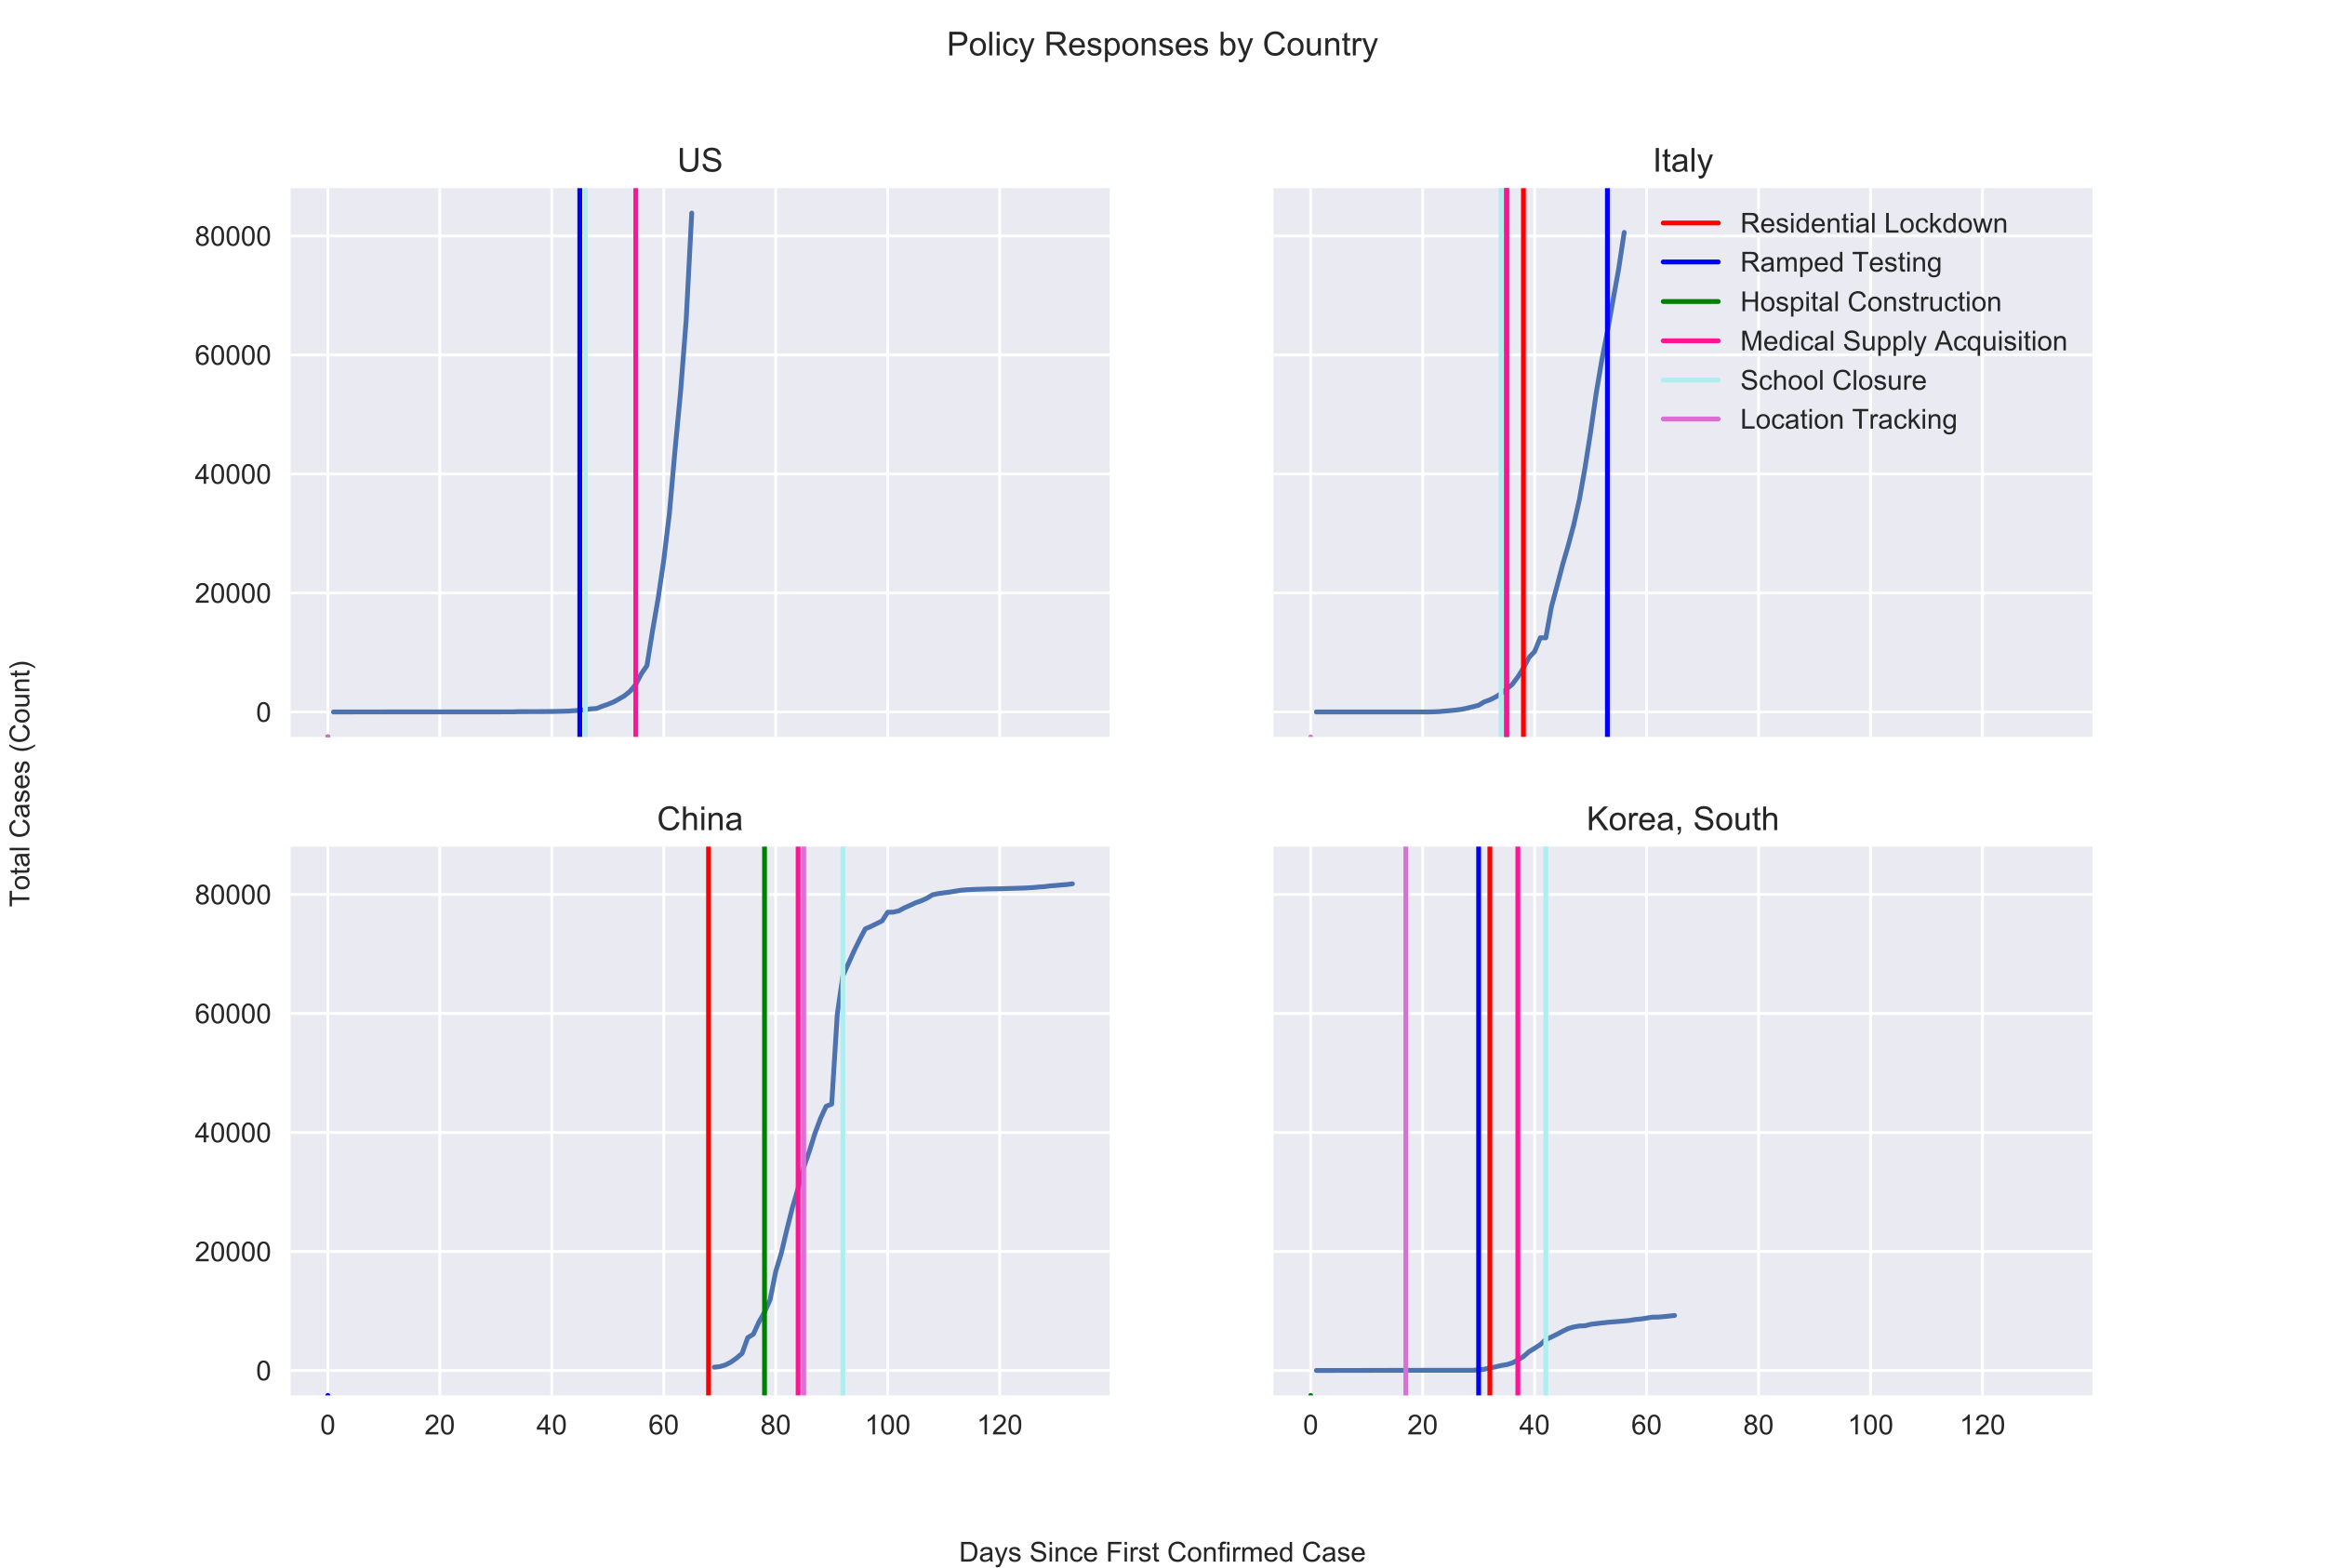 <?xml version="1.0" encoding="utf-8" standalone="no"?>
<!DOCTYPE svg PUBLIC "-//W3C//DTD SVG 1.1//EN"
  "http://www.w3.org/Graphics/SVG/1.1/DTD/svg11.dtd">
<!-- Created with matplotlib (https://matplotlib.org/) -->
<svg height="569.52pt" version="1.1" viewBox="0 0 844.56 569.52" width="844.56pt" xmlns="http://www.w3.org/2000/svg" xmlns:xlink="http://www.w3.org/1999/xlink">
 <defs>
  <style type="text/css">
*{stroke-linecap:butt;stroke-linejoin:round;}
  </style>
 </defs>
 <g id="figure_1">
  <g id="patch_1">
   <path d="M 0 569.52 
L 844.56 569.52 
L 844.56 0 
L 0 0 
z
" style="fill:#ffffff;"/>
  </g>
  <g id="axes_1">
   <g id="patch_2">
    <path d="M 105.57 267.674 
L 403.085 267.674 
L 403.085 68.342 
L 105.57 68.342 
z
" style="fill:#eaeaf2;"/>
   </g>
   <g id="matplotlib.axis_1">
    <g id="xtick_1">
     <g id="line2d_1">
      <path clip-path="url(#p6aa31bff9a)" d="M 119.093 267.674 
L 119.093 68.342 
" style="fill:none;stroke:#ffffff;stroke-linecap:round;"/>
     </g>
     <g id="line2d_2"/>
    </g>
    <g id="xtick_2">
     <g id="line2d_3">
      <path clip-path="url(#p6aa31bff9a)" d="M 159.765 267.674 
L 159.765 68.342 
" style="fill:none;stroke:#ffffff;stroke-linecap:round;"/>
     </g>
     <g id="line2d_4"/>
    </g>
    <g id="xtick_3">
     <g id="line2d_5">
      <path clip-path="url(#p6aa31bff9a)" d="M 200.437 267.674 
L 200.437 68.342 
" style="fill:none;stroke:#ffffff;stroke-linecap:round;"/>
     </g>
     <g id="line2d_6"/>
    </g>
    <g id="xtick_4">
     <g id="line2d_7">
      <path clip-path="url(#p6aa31bff9a)" d="M 241.109 267.674 
L 241.109 68.342 
" style="fill:none;stroke:#ffffff;stroke-linecap:round;"/>
     </g>
     <g id="line2d_8"/>
    </g>
    <g id="xtick_5">
     <g id="line2d_9">
      <path clip-path="url(#p6aa31bff9a)" d="M 281.781 267.674 
L 281.781 68.342 
" style="fill:none;stroke:#ffffff;stroke-linecap:round;"/>
     </g>
     <g id="line2d_10"/>
    </g>
    <g id="xtick_6">
     <g id="line2d_11">
      <path clip-path="url(#p6aa31bff9a)" d="M 322.453 267.674 
L 322.453 68.342 
" style="fill:none;stroke:#ffffff;stroke-linecap:round;"/>
     </g>
     <g id="line2d_12"/>
    </g>
    <g id="xtick_7">
     <g id="line2d_13">
      <path clip-path="url(#p6aa31bff9a)" d="M 363.125 267.674 
L 363.125 68.342 
" style="fill:none;stroke:#ffffff;stroke-linecap:round;"/>
     </g>
     <g id="line2d_14"/>
    </g>
   </g>
   <g id="matplotlib.axis_2">
    <g id="ytick_1">
     <g id="line2d_15">
      <path clip-path="url(#p6aa31bff9a)" d="M 105.57 258.616 
L 403.085 258.616 
" style="fill:none;stroke:#ffffff;stroke-linecap:round;"/>
     </g>
     <g id="line2d_16"/>
     <g id="text_1">
      <!-- 0 -->
      <defs>
       <path d="M 4.156 35.297 
Q 4.156 48 6.766 55.734 
Q 9.375 63.484 14.516 67.672 
Q 19.672 71.875 27.484 71.875 
Q 33.25 71.875 37.594 69.547 
Q 41.938 67.234 44.766 62.859 
Q 47.609 58.5 49.219 52.219 
Q 50.828 45.953 50.828 35.297 
Q 50.828 22.703 48.234 14.969 
Q 45.656 7.234 40.5 3 
Q 35.359 -1.219 27.484 -1.219 
Q 17.141 -1.219 11.234 6.203 
Q 4.156 15.141 4.156 35.297 
z
M 13.188 35.297 
Q 13.188 17.672 17.312 11.828 
Q 21.438 6 27.484 6 
Q 33.547 6 37.672 11.859 
Q 41.797 17.719 41.797 35.297 
Q 41.797 52.984 37.672 58.781 
Q 33.547 64.594 27.391 64.594 
Q 21.344 64.594 17.719 59.469 
Q 13.188 52.938 13.188 35.297 
z
" id="ArialMT-48"/>
      </defs>
      <g style="fill:#262626;" transform="translate(93.009 262.195)scale(0.1 -0.1)">
       <use xlink:href="#ArialMT-48"/>
      </g>
     </g>
    </g>
    <g id="ytick_2">
     <g id="line2d_17">
      <path clip-path="url(#p6aa31bff9a)" d="M 105.57 215.386 
L 403.085 215.386 
" style="fill:none;stroke:#ffffff;stroke-linecap:round;"/>
     </g>
     <g id="line2d_18"/>
     <g id="text_2">
      <!-- 20000 -->
      <defs>
       <path d="M 50.344 8.453 
L 50.344 0 
L 3.031 0 
Q 2.938 3.172 4.047 6.109 
Q 5.859 10.938 9.828 15.625 
Q 13.812 20.312 21.344 26.469 
Q 33.016 36.031 37.109 41.625 
Q 41.219 47.219 41.219 52.203 
Q 41.219 57.422 37.469 61 
Q 33.734 64.594 27.734 64.594 
Q 21.391 64.594 17.578 60.781 
Q 13.766 56.984 13.719 50.25 
L 4.688 51.172 
Q 5.609 61.281 11.656 66.578 
Q 17.719 71.875 27.938 71.875 
Q 38.234 71.875 44.234 66.156 
Q 50.25 60.453 50.25 52 
Q 50.25 47.703 48.484 43.547 
Q 46.734 39.406 42.656 34.812 
Q 38.578 30.219 29.109 22.219 
Q 21.188 15.578 18.938 13.203 
Q 16.703 10.844 15.234 8.453 
z
" id="ArialMT-50"/>
      </defs>
      <g style="fill:#262626;" transform="translate(70.765 218.965)scale(0.1 -0.1)">
       <use xlink:href="#ArialMT-50"/>
       <use x="55.615" xlink:href="#ArialMT-48"/>
       <use x="111.23" xlink:href="#ArialMT-48"/>
       <use x="166.846" xlink:href="#ArialMT-48"/>
       <use x="222.461" xlink:href="#ArialMT-48"/>
      </g>
     </g>
    </g>
    <g id="ytick_3">
     <g id="line2d_19">
      <path clip-path="url(#p6aa31bff9a)" d="M 105.57 172.155 
L 403.085 172.155 
" style="fill:none;stroke:#ffffff;stroke-linecap:round;"/>
     </g>
     <g id="line2d_20"/>
     <g id="text_3">
      <!-- 40000 -->
      <defs>
       <path d="M 32.328 0 
L 32.328 17.141 
L 1.266 17.141 
L 1.266 25.203 
L 33.938 71.578 
L 41.109 71.578 
L 41.109 25.203 
L 50.781 25.203 
L 50.781 17.141 
L 41.109 17.141 
L 41.109 0 
z
M 32.328 25.203 
L 32.328 57.469 
L 9.906 25.203 
z
" id="ArialMT-52"/>
      </defs>
      <g style="fill:#262626;" transform="translate(70.765 175.734)scale(0.1 -0.1)">
       <use xlink:href="#ArialMT-52"/>
       <use x="55.615" xlink:href="#ArialMT-48"/>
       <use x="111.23" xlink:href="#ArialMT-48"/>
       <use x="166.846" xlink:href="#ArialMT-48"/>
       <use x="222.461" xlink:href="#ArialMT-48"/>
      </g>
     </g>
    </g>
    <g id="ytick_4">
     <g id="line2d_21">
      <path clip-path="url(#p6aa31bff9a)" d="M 105.57 128.925 
L 403.085 128.925 
" style="fill:none;stroke:#ffffff;stroke-linecap:round;"/>
     </g>
     <g id="line2d_22"/>
     <g id="text_4">
      <!-- 60000 -->
      <defs>
       <path d="M 49.75 54.047 
L 41.016 53.375 
Q 39.844 58.547 37.703 60.891 
Q 34.125 64.656 28.906 64.656 
Q 24.703 64.656 21.531 62.312 
Q 17.391 59.281 14.984 53.469 
Q 12.594 47.656 12.5 36.922 
Q 15.672 41.75 20.266 44.094 
Q 24.859 46.438 29.891 46.438 
Q 38.672 46.438 44.844 39.969 
Q 51.031 33.5 51.031 23.25 
Q 51.031 16.5 48.125 10.719 
Q 45.219 4.938 40.141 1.859 
Q 35.062 -1.219 28.609 -1.219 
Q 17.625 -1.219 10.688 6.859 
Q 3.766 14.938 3.766 33.5 
Q 3.766 54.25 11.422 63.672 
Q 18.109 71.875 29.438 71.875 
Q 37.891 71.875 43.281 67.141 
Q 48.688 62.406 49.75 54.047 
z
M 13.875 23.188 
Q 13.875 18.656 15.797 14.5 
Q 17.719 10.359 21.188 8.172 
Q 24.656 6 28.469 6 
Q 34.031 6 38.031 10.484 
Q 42.047 14.984 42.047 22.703 
Q 42.047 30.125 38.078 34.391 
Q 34.125 38.672 28.125 38.672 
Q 22.172 38.672 18.016 34.391 
Q 13.875 30.125 13.875 23.188 
z
" id="ArialMT-54"/>
      </defs>
      <g style="fill:#262626;" transform="translate(70.765 132.504)scale(0.1 -0.1)">
       <use xlink:href="#ArialMT-54"/>
       <use x="55.615" xlink:href="#ArialMT-48"/>
       <use x="111.23" xlink:href="#ArialMT-48"/>
       <use x="166.846" xlink:href="#ArialMT-48"/>
       <use x="222.461" xlink:href="#ArialMT-48"/>
      </g>
     </g>
    </g>
    <g id="ytick_5">
     <g id="line2d_23">
      <path clip-path="url(#p6aa31bff9a)" d="M 105.57 85.695 
L 403.085 85.695 
" style="fill:none;stroke:#ffffff;stroke-linecap:round;"/>
     </g>
     <g id="line2d_24"/>
     <g id="text_5">
      <!-- 80000 -->
      <defs>
       <path d="M 17.672 38.812 
Q 12.203 40.828 9.562 44.531 
Q 6.938 48.25 6.938 53.422 
Q 6.938 61.234 12.547 66.547 
Q 18.172 71.875 27.484 71.875 
Q 36.859 71.875 42.578 66.422 
Q 48.297 60.984 48.297 53.172 
Q 48.297 48.188 45.672 44.5 
Q 43.062 40.828 37.75 38.812 
Q 44.344 36.672 47.781 31.875 
Q 51.219 27.094 51.219 20.453 
Q 51.219 11.281 44.719 5.031 
Q 38.234 -1.219 27.641 -1.219 
Q 17.047 -1.219 10.547 5.047 
Q 4.047 11.328 4.047 20.703 
Q 4.047 27.688 7.594 32.391 
Q 11.141 37.109 17.672 38.812 
z
M 15.922 53.719 
Q 15.922 48.641 19.188 45.406 
Q 22.469 42.188 27.688 42.188 
Q 32.766 42.188 36.016 45.375 
Q 39.266 48.578 39.266 53.219 
Q 39.266 58.062 35.906 61.359 
Q 32.562 64.656 27.594 64.656 
Q 22.562 64.656 19.234 61.422 
Q 15.922 58.203 15.922 53.719 
z
M 13.094 20.656 
Q 13.094 16.891 14.875 13.375 
Q 16.656 9.859 20.172 7.922 
Q 23.688 6 27.734 6 
Q 34.031 6 38.125 10.047 
Q 42.234 14.109 42.234 20.359 
Q 42.234 26.703 38.016 30.859 
Q 33.797 35.016 27.438 35.016 
Q 21.234 35.016 17.156 30.906 
Q 13.094 26.812 13.094 20.656 
z
" id="ArialMT-56"/>
      </defs>
      <g style="fill:#262626;" transform="translate(70.765 89.273)scale(0.1 -0.1)">
       <use xlink:href="#ArialMT-56"/>
       <use x="55.615" xlink:href="#ArialMT-48"/>
       <use x="111.23" xlink:href="#ArialMT-48"/>
       <use x="166.846" xlink:href="#ArialMT-48"/>
       <use x="222.461" xlink:href="#ArialMT-48"/>
      </g>
     </g>
    </g>
   </g>
   <g id="line2d_25">
    <path clip-path="url(#p6aa31bff9a)" d="M 121.127 258.614 
L 123.161 258.614 
L 125.194 258.612 
L 127.228 258.612 
L 129.261 258.605 
L 131.295 258.605 
L 133.329 258.605 
L 135.362 258.605 
L 137.396 258.605 
L 139.429 258.601 
L 141.463 258.599 
L 143.497 258.599 
L 145.53 258.592 
L 147.564 258.592 
L 149.597 258.592 
L 151.631 258.592 
L 153.665 258.592 
L 155.698 258.592 
L 157.732 258.592 
L 159.765 258.592 
L 161.799 258.59 
L 163.833 258.59 
L 165.866 258.588 
L 167.9 258.588 
L 169.933 258.588 
L 171.967 258.588 
L 174.001 258.588 
L 176.034 258.588 
L 178.068 258.588 
L 180.101 258.588 
L 182.135 258.584 
L 184.169 258.584 
L 186.202 258.584 
L 188.236 258.506 
L 190.269 258.506 
L 192.303 258.493 
L 194.337 258.491 
L 196.37 258.486 
L 198.404 258.469 
L 200.437 258.456 
L 202.471 258.404 
L 204.505 258.361 
L 206.538 258.294 
L 208.572 258.147 
L 210.605 258.05 
L 212.639 257.747 
L 214.673 257.496 
L 216.706 257.356 
L 218.74 256.543 
L 220.773 255.847 
L 222.807 255.021 
L 224.841 253.906 
L 226.874 252.722 
L 228.908 251.053 
L 230.941 248.604 
L 232.975 244.737 
L 235.009 241.793 
L 237.042 229.053 
L 239.076 217.331 
L 241.109 203.521 
L 243.143 186.689 
L 245.177 163.84 
L 247.21 142.456 
L 249.244 116.436 
L 251.277 77.403 
" style="fill:none;stroke:#4c72b0;stroke-linecap:round;stroke-width:1.75;"/>
   </g>
   <g id="line2d_26">
    <path clip-path="url(#p6aa31bff9a)" d="M 119.093 267.674 
L 119.093 267.674 
" style="fill:none;stroke:#ff0000;stroke-linecap:round;stroke-width:1.75;"/>
   </g>
   <g id="line2d_27">
    <path clip-path="url(#p6aa31bff9a)" d="M 210.605 267.674 
L 210.605 68.342 
" style="fill:none;stroke:#0000ff;stroke-linecap:round;stroke-width:1.75;"/>
   </g>
   <g id="line2d_28">
    <path clip-path="url(#p6aa31bff9a)" d="M 119.093 267.674 
L 119.093 267.674 
" style="fill:none;stroke:#008000;stroke-linecap:round;stroke-width:1.75;"/>
   </g>
   <g id="line2d_29">
    <path clip-path="url(#p6aa31bff9a)" d="M 230.941 267.674 
L 230.941 68.342 
" style="fill:none;stroke:#ff1493;stroke-linecap:round;stroke-width:1.75;"/>
   </g>
   <g id="line2d_30">
    <path clip-path="url(#p6aa31bff9a)" d="M 212.639 267.674 
L 212.639 68.342 
" style="fill:none;stroke:#afeeee;stroke-linecap:round;stroke-width:1.75;"/>
   </g>
   <g id="line2d_31">
    <path clip-path="url(#p6aa31bff9a)" d="M 119.093 267.674 
L 119.093 267.674 
" style="fill:none;stroke:#da70d6;stroke-linecap:round;stroke-width:1.75;"/>
   </g>
   <g id="patch_3">
    <path d="M 105.57 267.674 
L 105.57 68.342 
" style="fill:none;"/>
   </g>
   <g id="patch_4">
    <path d="M 403.085 267.674 
L 403.085 68.342 
" style="fill:none;"/>
   </g>
   <g id="patch_5">
    <path d="M 105.57 267.674 
L 403.085 267.674 
" style="fill:none;"/>
   </g>
   <g id="patch_6">
    <path d="M 105.57 68.342 
L 403.085 68.342 
" style="fill:none;"/>
   </g>
   <g id="text_6">
    <!-- US -->
    <defs>
     <path d="M 54.688 71.578 
L 64.156 71.578 
L 64.156 30.219 
Q 64.156 19.438 61.719 13.078 
Q 59.281 6.734 52.906 2.75 
Q 46.531 -1.219 36.188 -1.219 
Q 26.125 -1.219 19.719 2.25 
Q 13.328 5.719 10.594 12.281 
Q 7.859 18.844 7.859 30.219 
L 7.859 71.578 
L 17.328 71.578 
L 17.328 30.281 
Q 17.328 20.953 19.062 16.531 
Q 20.797 12.109 25.016 9.719 
Q 29.25 7.328 35.359 7.328 
Q 45.797 7.328 50.234 12.062 
Q 54.688 16.797 54.688 30.281 
z
" id="ArialMT-85"/>
     <path d="M 4.5 23 
L 13.422 23.781 
Q 14.062 18.406 16.375 14.969 
Q 18.703 11.531 23.578 9.406 
Q 28.469 7.281 34.578 7.281 
Q 39.984 7.281 44.141 8.891 
Q 48.297 10.5 50.312 13.297 
Q 52.344 16.109 52.344 19.438 
Q 52.344 22.797 50.391 25.312 
Q 48.438 27.828 43.953 29.547 
Q 41.062 30.672 31.203 33.031 
Q 21.344 35.406 17.391 37.5 
Q 12.25 40.188 9.734 44.156 
Q 7.234 48.141 7.234 53.078 
Q 7.234 58.5 10.297 63.203 
Q 13.375 67.922 19.281 70.359 
Q 25.203 72.797 32.422 72.797 
Q 40.375 72.797 46.453 70.234 
Q 52.547 67.672 55.812 62.688 
Q 59.078 57.719 59.328 51.422 
L 50.25 50.734 
Q 49.516 57.516 45.281 60.984 
Q 41.062 64.453 32.812 64.453 
Q 24.219 64.453 20.281 61.297 
Q 16.359 58.156 16.359 53.719 
Q 16.359 49.859 19.141 47.359 
Q 21.875 44.875 33.422 42.266 
Q 44.969 39.656 49.266 37.703 
Q 55.516 34.812 58.484 30.391 
Q 61.469 25.984 61.469 20.219 
Q 61.469 14.5 58.203 9.438 
Q 54.938 4.391 48.797 1.578 
Q 42.672 -1.219 35.016 -1.219 
Q 25.297 -1.219 18.719 1.609 
Q 12.156 4.438 8.422 10.125 
Q 4.688 15.828 4.5 23 
z
" id="ArialMT-83"/>
    </defs>
    <g style="fill:#262626;" transform="translate(245.992 62.342)scale(0.12 -0.12)">
     <use xlink:href="#ArialMT-85"/>
     <use x="72.217" xlink:href="#ArialMT-83"/>
    </g>
   </g>
  </g>
  <g id="axes_2">
   <g id="patch_7">
    <path d="M 462.589 267.674 
L 760.104 267.674 
L 760.104 68.342 
L 462.589 68.342 
z
" style="fill:#eaeaf2;"/>
   </g>
   <g id="matplotlib.axis_3">
    <g id="xtick_8">
     <g id="line2d_32">
      <path clip-path="url(#pe8a9a6fe64)" d="M 476.112 267.674 
L 476.112 68.342 
" style="fill:none;stroke:#ffffff;stroke-linecap:round;"/>
     </g>
     <g id="line2d_33"/>
    </g>
    <g id="xtick_9">
     <g id="line2d_34">
      <path clip-path="url(#pe8a9a6fe64)" d="M 516.784 267.674 
L 516.784 68.342 
" style="fill:none;stroke:#ffffff;stroke-linecap:round;"/>
     </g>
     <g id="line2d_35"/>
    </g>
    <g id="xtick_10">
     <g id="line2d_36">
      <path clip-path="url(#pe8a9a6fe64)" d="M 557.456 267.674 
L 557.456 68.342 
" style="fill:none;stroke:#ffffff;stroke-linecap:round;"/>
     </g>
     <g id="line2d_37"/>
    </g>
    <g id="xtick_11">
     <g id="line2d_38">
      <path clip-path="url(#pe8a9a6fe64)" d="M 598.128 267.674 
L 598.128 68.342 
" style="fill:none;stroke:#ffffff;stroke-linecap:round;"/>
     </g>
     <g id="line2d_39"/>
    </g>
    <g id="xtick_12">
     <g id="line2d_40">
      <path clip-path="url(#pe8a9a6fe64)" d="M 638.8 267.674 
L 638.8 68.342 
" style="fill:none;stroke:#ffffff;stroke-linecap:round;"/>
     </g>
     <g id="line2d_41"/>
    </g>
    <g id="xtick_13">
     <g id="line2d_42">
      <path clip-path="url(#pe8a9a6fe64)" d="M 679.472 267.674 
L 679.472 68.342 
" style="fill:none;stroke:#ffffff;stroke-linecap:round;"/>
     </g>
     <g id="line2d_43"/>
    </g>
    <g id="xtick_14">
     <g id="line2d_44">
      <path clip-path="url(#pe8a9a6fe64)" d="M 720.144 267.674 
L 720.144 68.342 
" style="fill:none;stroke:#ffffff;stroke-linecap:round;"/>
     </g>
     <g id="line2d_45"/>
    </g>
   </g>
   <g id="matplotlib.axis_4">
    <g id="ytick_6">
     <g id="line2d_46">
      <path clip-path="url(#pe8a9a6fe64)" d="M 462.589 258.616 
L 760.104 258.616 
" style="fill:none;stroke:#ffffff;stroke-linecap:round;"/>
     </g>
     <g id="line2d_47"/>
    </g>
    <g id="ytick_7">
     <g id="line2d_48">
      <path clip-path="url(#pe8a9a6fe64)" d="M 462.589 215.386 
L 760.104 215.386 
" style="fill:none;stroke:#ffffff;stroke-linecap:round;"/>
     </g>
     <g id="line2d_49"/>
    </g>
    <g id="ytick_8">
     <g id="line2d_50">
      <path clip-path="url(#pe8a9a6fe64)" d="M 462.589 172.155 
L 760.104 172.155 
" style="fill:none;stroke:#ffffff;stroke-linecap:round;"/>
     </g>
     <g id="line2d_51"/>
    </g>
    <g id="ytick_9">
     <g id="line2d_52">
      <path clip-path="url(#pe8a9a6fe64)" d="M 462.589 128.925 
L 760.104 128.925 
" style="fill:none;stroke:#ffffff;stroke-linecap:round;"/>
     </g>
     <g id="line2d_53"/>
    </g>
    <g id="ytick_10">
     <g id="line2d_54">
      <path clip-path="url(#pe8a9a6fe64)" d="M 462.589 85.695 
L 760.104 85.695 
" style="fill:none;stroke:#ffffff;stroke-linecap:round;"/>
     </g>
     <g id="line2d_55"/>
    </g>
   </g>
   <g id="line2d_56">
    <path clip-path="url(#pe8a9a6fe64)" d="M 478.146 258.612 
L 480.179 258.612 
L 482.213 258.612 
L 484.246 258.612 
L 486.28 258.612 
L 488.314 258.612 
L 490.347 258.612 
L 492.381 258.61 
L 494.414 258.61 
L 496.448 258.61 
L 498.482 258.61 
L 500.515 258.61 
L 502.549 258.61 
L 504.582 258.61 
L 506.616 258.61 
L 508.65 258.61 
L 510.683 258.61 
L 512.717 258.61 
L 514.75 258.61 
L 516.784 258.61 
L 518.818 258.61 
L 520.851 258.573 
L 522.885 258.482 
L 524.918 258.281 
L 526.952 258.121 
L 528.986 257.92 
L 531.019 257.637 
L 533.053 257.2 
L 535.086 256.697 
L 537.12 256.178 
L 539.154 254.954 
L 541.187 254.215 
L 543.221 253.208 
L 545.254 251.939 
L 547.288 250.277 
L 549.322 248.595 
L 551.355 245.9 
L 553.389 242.675 
L 555.422 238.791 
L 557.456 236.679 
L 559.49 231.679 
L 561.523 231.679 
L 563.557 220.444 
L 565.59 212.885 
L 567.624 205.125 
L 569.658 198.137 
L 571.691 190.515 
L 573.725 181.422 
L 575.758 169.918 
L 577.792 156.979 
L 579.825 142.806 
L 581.859 130.788 
L 583.893 120.437 
L 585.926 109.091 
L 587.96 97.829 
L 589.993 84.421 
" style="fill:none;stroke:#4c72b0;stroke-linecap:round;stroke-width:1.75;"/>
   </g>
   <g id="line2d_57">
    <path clip-path="url(#pe8a9a6fe64)" d="M 553.389 267.674 
L 553.389 68.342 
" style="fill:none;stroke:#ff0000;stroke-linecap:round;stroke-width:1.75;"/>
   </g>
   <g id="line2d_58">
    <path clip-path="url(#pe8a9a6fe64)" d="M 583.893 267.674 
L 583.893 68.342 
" style="fill:none;stroke:#0000ff;stroke-linecap:round;stroke-width:1.75;"/>
   </g>
   <g id="line2d_59">
    <path clip-path="url(#pe8a9a6fe64)" d="M 547.288 267.674 
L 547.288 68.342 
" style="fill:none;stroke:#008000;stroke-linecap:round;stroke-width:1.75;"/>
   </g>
   <g id="line2d_60">
    <path clip-path="url(#pe8a9a6fe64)" d="M 547.288 267.674 
L 547.288 68.342 
" style="fill:none;stroke:#ff1493;stroke-linecap:round;stroke-width:1.75;"/>
   </g>
   <g id="line2d_61">
    <path clip-path="url(#pe8a9a6fe64)" d="M 545.254 267.674 
L 545.254 68.342 
" style="fill:none;stroke:#afeeee;stroke-linecap:round;stroke-width:1.75;"/>
   </g>
   <g id="line2d_62">
    <path clip-path="url(#pe8a9a6fe64)" d="M 476.112 267.674 
L 476.112 267.674 
" style="fill:none;stroke:#da70d6;stroke-linecap:round;stroke-width:1.75;"/>
   </g>
   <g id="patch_8">
    <path d="M 462.589 267.674 
L 462.589 68.342 
" style="fill:none;"/>
   </g>
   <g id="patch_9">
    <path d="M 760.104 267.674 
L 760.104 68.342 
" style="fill:none;"/>
   </g>
   <g id="patch_10">
    <path d="M 462.589 267.674 
L 760.104 267.674 
" style="fill:none;"/>
   </g>
   <g id="patch_11">
    <path d="M 462.589 68.342 
L 760.104 68.342 
" style="fill:none;"/>
   </g>
   <g id="text_7">
    <!-- Italy -->
    <defs>
     <path d="M 9.328 0 
L 9.328 71.578 
L 18.797 71.578 
L 18.797 0 
z
" id="ArialMT-73"/>
     <path d="M 25.781 7.859 
L 27.047 0.094 
Q 23.344 -0.688 20.406 -0.688 
Q 15.625 -0.688 12.984 0.828 
Q 10.359 2.344 9.281 4.812 
Q 8.203 7.281 8.203 15.188 
L 8.203 45.016 
L 1.766 45.016 
L 1.766 51.859 
L 8.203 51.859 
L 8.203 64.703 
L 16.938 69.969 
L 16.938 51.859 
L 25.781 51.859 
L 25.781 45.016 
L 16.938 45.016 
L 16.938 14.703 
Q 16.938 10.938 17.406 9.859 
Q 17.875 8.797 18.922 8.156 
Q 19.969 7.516 21.922 7.516 
Q 23.391 7.516 25.781 7.859 
z
" id="ArialMT-116"/>
     <path d="M 40.438 6.391 
Q 35.547 2.25 31.031 0.531 
Q 26.516 -1.172 21.344 -1.172 
Q 12.797 -1.172 8.203 3 
Q 3.609 7.172 3.609 13.672 
Q 3.609 17.484 5.344 20.625 
Q 7.078 23.781 9.891 25.688 
Q 12.703 27.594 16.219 28.562 
Q 18.797 29.25 24.031 29.891 
Q 34.672 31.156 39.703 32.906 
Q 39.75 34.719 39.75 35.203 
Q 39.75 40.578 37.25 42.781 
Q 33.891 45.75 27.25 45.75 
Q 21.047 45.75 18.094 43.578 
Q 15.141 41.406 13.719 35.891 
L 5.125 37.062 
Q 6.297 42.578 8.984 45.969 
Q 11.672 49.359 16.75 51.188 
Q 21.828 53.031 28.516 53.031 
Q 35.156 53.031 39.297 51.469 
Q 43.453 49.906 45.406 47.531 
Q 47.359 45.172 48.141 41.547 
Q 48.578 39.312 48.578 33.453 
L 48.578 21.734 
Q 48.578 9.469 49.141 6.219 
Q 49.703 2.984 51.375 0 
L 42.188 0 
Q 40.828 2.734 40.438 6.391 
z
M 39.703 26.031 
Q 34.906 24.078 25.344 22.703 
Q 19.922 21.922 17.672 20.938 
Q 15.438 19.969 14.203 18.094 
Q 12.984 16.219 12.984 13.922 
Q 12.984 10.406 15.641 8.062 
Q 18.312 5.719 23.438 5.719 
Q 28.516 5.719 32.469 7.938 
Q 36.422 10.156 38.281 14.016 
Q 39.703 17 39.703 22.797 
z
" id="ArialMT-97"/>
     <path d="M 6.391 0 
L 6.391 71.578 
L 15.188 71.578 
L 15.188 0 
z
" id="ArialMT-108"/>
     <path d="M 6.203 -19.969 
L 5.219 -11.719 
Q 8.109 -12.5 10.25 -12.5 
Q 13.188 -12.5 14.938 -11.516 
Q 16.703 -10.547 17.828 -8.797 
Q 18.656 -7.469 20.516 -2.25 
Q 20.75 -1.516 21.297 -0.094 
L 1.609 51.859 
L 11.078 51.859 
L 21.875 21.828 
Q 23.969 16.109 25.641 9.812 
Q 27.156 15.875 29.25 21.625 
L 40.328 51.859 
L 49.125 51.859 
L 29.391 -0.875 
Q 26.219 -9.422 24.469 -12.641 
Q 22.125 -17 19.094 -19.016 
Q 16.062 -21.047 11.859 -21.047 
Q 9.328 -21.047 6.203 -19.969 
z
" id="ArialMT-121"/>
    </defs>
    <g style="fill:#262626;" transform="translate(600.343 62.342)scale(0.12 -0.12)">
     <use xlink:href="#ArialMT-73"/>
     <use x="27.783" xlink:href="#ArialMT-116"/>
     <use x="55.566" xlink:href="#ArialMT-97"/>
     <use x="111.182" xlink:href="#ArialMT-108"/>
     <use x="133.398" xlink:href="#ArialMT-121"/>
    </g>
   </g>
   <g id="legend_1">
    <g id="line2d_63">
     <path d="M 604.167 81 
L 624.167 81 
" style="fill:none;stroke:#ff0000;stroke-linecap:round;stroke-width:1.75;"/>
    </g>
    <g id="line2d_64"/>
    <g id="text_8">
     <!-- Residential Lockdown -->
     <defs>
      <path d="M 7.859 0 
L 7.859 71.578 
L 39.594 71.578 
Q 49.172 71.578 54.141 69.641 
Q 59.125 67.719 62.109 62.828 
Q 65.094 57.953 65.094 52.047 
Q 65.094 44.438 60.156 39.203 
Q 55.219 33.984 44.922 32.562 
Q 48.688 30.766 50.641 29 
Q 54.781 25.203 58.5 19.484 
L 70.953 0 
L 59.031 0 
L 49.562 14.891 
Q 45.406 21.344 42.719 24.75 
Q 40.047 28.172 37.922 29.531 
Q 35.797 30.906 33.594 31.453 
Q 31.984 31.781 28.328 31.781 
L 17.328 31.781 
L 17.328 0 
z
M 17.328 39.984 
L 37.703 39.984 
Q 44.188 39.984 47.844 41.328 
Q 51.516 42.672 53.422 45.625 
Q 55.328 48.578 55.328 52.047 
Q 55.328 57.125 51.641 60.391 
Q 47.953 63.672 39.984 63.672 
L 17.328 63.672 
z
" id="ArialMT-82"/>
      <path d="M 42.094 16.703 
L 51.172 15.578 
Q 49.031 7.625 43.219 3.219 
Q 37.406 -1.172 28.375 -1.172 
Q 17 -1.172 10.328 5.828 
Q 3.656 12.844 3.656 25.484 
Q 3.656 38.578 10.391 45.797 
Q 17.141 53.031 27.875 53.031 
Q 38.281 53.031 44.875 45.953 
Q 51.469 38.875 51.469 26.031 
Q 51.469 25.25 51.422 23.688 
L 12.75 23.688 
Q 13.234 15.141 17.578 10.594 
Q 21.922 6.062 28.422 6.062 
Q 33.25 6.062 36.672 8.594 
Q 40.094 11.141 42.094 16.703 
z
M 13.234 30.906 
L 42.188 30.906 
Q 41.609 37.453 38.875 40.719 
Q 34.672 45.797 27.984 45.797 
Q 21.922 45.797 17.797 41.75 
Q 13.672 37.703 13.234 30.906 
z
" id="ArialMT-101"/>
      <path d="M 3.078 15.484 
L 11.766 16.844 
Q 12.5 11.625 15.844 8.844 
Q 19.188 6.062 25.203 6.062 
Q 31.25 6.062 34.172 8.516 
Q 37.109 10.984 37.109 14.312 
Q 37.109 17.281 34.516 19 
Q 32.719 20.172 25.531 21.969 
Q 15.875 24.422 12.141 26.203 
Q 8.406 27.984 6.469 31.125 
Q 4.547 34.281 4.547 38.094 
Q 4.547 41.547 6.125 44.5 
Q 7.719 47.469 10.453 49.422 
Q 12.5 50.922 16.031 51.969 
Q 19.578 53.031 23.641 53.031 
Q 29.734 53.031 34.344 51.266 
Q 38.969 49.516 41.156 46.5 
Q 43.359 43.5 44.188 38.484 
L 35.594 37.312 
Q 35.016 41.312 32.203 43.547 
Q 29.391 45.797 24.266 45.797 
Q 18.219 45.797 15.625 43.797 
Q 13.031 41.797 13.031 39.109 
Q 13.031 37.406 14.109 36.031 
Q 15.188 34.625 17.484 33.688 
Q 18.797 33.203 25.25 31.453 
Q 34.578 28.953 38.25 27.359 
Q 41.938 25.781 44.031 22.75 
Q 46.141 19.734 46.141 15.234 
Q 46.141 10.844 43.578 6.953 
Q 41.016 3.078 36.172 0.953 
Q 31.344 -1.172 25.25 -1.172 
Q 15.141 -1.172 9.844 3.031 
Q 4.547 7.234 3.078 15.484 
z
" id="ArialMT-115"/>
      <path d="M 6.641 61.469 
L 6.641 71.578 
L 15.438 71.578 
L 15.438 61.469 
z
M 6.641 0 
L 6.641 51.859 
L 15.438 51.859 
L 15.438 0 
z
" id="ArialMT-105"/>
      <path d="M 40.234 0 
L 40.234 6.547 
Q 35.297 -1.172 25.734 -1.172 
Q 19.531 -1.172 14.328 2.25 
Q 9.125 5.672 6.266 11.797 
Q 3.422 17.922 3.422 25.875 
Q 3.422 33.641 6 39.969 
Q 8.594 46.297 13.766 49.656 
Q 18.953 53.031 25.344 53.031 
Q 30.031 53.031 33.688 51.047 
Q 37.359 49.078 39.656 45.906 
L 39.656 71.578 
L 48.391 71.578 
L 48.391 0 
z
M 12.453 25.875 
Q 12.453 15.922 16.641 10.984 
Q 20.844 6.062 26.562 6.062 
Q 32.328 6.062 36.344 10.766 
Q 40.375 15.484 40.375 25.141 
Q 40.375 35.797 36.266 40.766 
Q 32.172 45.75 26.172 45.75 
Q 20.312 45.75 16.375 40.969 
Q 12.453 36.188 12.453 25.875 
z
" id="ArialMT-100"/>
      <path d="M 6.594 0 
L 6.594 51.859 
L 14.5 51.859 
L 14.5 44.484 
Q 20.219 53.031 31 53.031 
Q 35.688 53.031 39.625 51.344 
Q 43.562 49.656 45.516 46.922 
Q 47.469 44.188 48.25 40.438 
Q 48.734 37.984 48.734 31.891 
L 48.734 0 
L 39.938 0 
L 39.938 31.547 
Q 39.938 36.922 38.906 39.578 
Q 37.891 42.234 35.281 43.812 
Q 32.672 45.406 29.156 45.406 
Q 23.531 45.406 19.453 41.844 
Q 15.375 38.281 15.375 28.328 
L 15.375 0 
z
" id="ArialMT-110"/>
      <path id="ArialMT-32"/>
      <path d="M 7.328 0 
L 7.328 71.578 
L 16.797 71.578 
L 16.797 8.453 
L 52.047 8.453 
L 52.047 0 
z
" id="ArialMT-76"/>
      <path d="M 3.328 25.922 
Q 3.328 40.328 11.328 47.266 
Q 18.016 53.031 27.641 53.031 
Q 38.328 53.031 45.109 46.016 
Q 51.906 39.016 51.906 26.656 
Q 51.906 16.656 48.906 10.906 
Q 45.906 5.172 40.156 2 
Q 34.422 -1.172 27.641 -1.172 
Q 16.75 -1.172 10.031 5.812 
Q 3.328 12.797 3.328 25.922 
z
M 12.359 25.922 
Q 12.359 15.969 16.703 11.016 
Q 21.047 6.062 27.641 6.062 
Q 34.188 6.062 38.531 11.031 
Q 42.875 16.016 42.875 26.219 
Q 42.875 35.844 38.5 40.797 
Q 34.125 45.75 27.641 45.75 
Q 21.047 45.75 16.703 40.812 
Q 12.359 35.891 12.359 25.922 
z
" id="ArialMT-111"/>
      <path d="M 40.438 19 
L 49.078 17.875 
Q 47.656 8.938 41.812 3.875 
Q 35.984 -1.172 27.484 -1.172 
Q 16.844 -1.172 10.375 5.781 
Q 3.906 12.75 3.906 25.734 
Q 3.906 34.125 6.688 40.422 
Q 9.469 46.734 15.156 49.875 
Q 20.844 53.031 27.547 53.031 
Q 35.984 53.031 41.359 48.75 
Q 46.734 44.484 48.25 36.625 
L 39.703 35.297 
Q 38.484 40.531 35.375 43.156 
Q 32.281 45.797 27.875 45.797 
Q 21.234 45.797 17.078 41.031 
Q 12.938 36.281 12.938 25.984 
Q 12.938 15.531 16.938 10.797 
Q 20.953 6.062 27.391 6.062 
Q 32.562 6.062 36.031 9.234 
Q 39.5 12.406 40.438 19 
z
" id="ArialMT-99"/>
      <path d="M 6.641 0 
L 6.641 71.578 
L 15.438 71.578 
L 15.438 30.766 
L 36.234 51.859 
L 47.609 51.859 
L 27.781 32.625 
L 49.609 0 
L 38.766 0 
L 21.625 26.516 
L 15.438 20.562 
L 15.438 0 
z
" id="ArialMT-107"/>
      <path d="M 16.156 0 
L 0.297 51.859 
L 9.375 51.859 
L 17.625 21.922 
L 20.703 10.797 
Q 20.906 11.625 23.391 21.484 
L 31.641 51.859 
L 40.672 51.859 
L 48.438 21.781 
L 51.031 11.859 
L 54 21.875 
L 62.891 51.859 
L 71.438 51.859 
L 55.219 0 
L 46.094 0 
L 37.844 31.062 
L 35.844 39.891 
L 25.344 0 
z
" id="ArialMT-119"/>
     </defs>
     <g style="fill:#262626;" transform="translate(632.167 84.5)scale(0.1 -0.1)">
      <use xlink:href="#ArialMT-82"/>
      <use x="72.217" xlink:href="#ArialMT-101"/>
      <use x="127.832" xlink:href="#ArialMT-115"/>
      <use x="177.832" xlink:href="#ArialMT-105"/>
      <use x="200.049" xlink:href="#ArialMT-100"/>
      <use x="255.664" xlink:href="#ArialMT-101"/>
      <use x="311.279" xlink:href="#ArialMT-110"/>
      <use x="366.895" xlink:href="#ArialMT-116"/>
      <use x="394.678" xlink:href="#ArialMT-105"/>
      <use x="416.895" xlink:href="#ArialMT-97"/>
      <use x="472.51" xlink:href="#ArialMT-108"/>
      <use x="494.727" xlink:href="#ArialMT-32"/>
      <use x="522.51" xlink:href="#ArialMT-76"/>
      <use x="578.125" xlink:href="#ArialMT-111"/>
      <use x="633.74" xlink:href="#ArialMT-99"/>
      <use x="683.74" xlink:href="#ArialMT-107"/>
      <use x="733.74" xlink:href="#ArialMT-100"/>
      <use x="789.355" xlink:href="#ArialMT-111"/>
      <use x="844.971" xlink:href="#ArialMT-119"/>
      <use x="917.188" xlink:href="#ArialMT-110"/>
     </g>
    </g>
    <g id="line2d_65">
     <path d="M 604.167 95.146 
L 624.167 95.146 
" style="fill:none;stroke:#0000ff;stroke-linecap:round;stroke-width:1.75;"/>
    </g>
    <g id="line2d_66"/>
    <g id="text_9">
     <!-- Ramped Testing -->
     <defs>
      <path d="M 6.594 0 
L 6.594 51.859 
L 14.453 51.859 
L 14.453 44.578 
Q 16.891 48.391 20.938 50.703 
Q 25 53.031 30.172 53.031 
Q 35.938 53.031 39.625 50.641 
Q 43.312 48.25 44.828 43.953 
Q 50.984 53.031 60.844 53.031 
Q 68.562 53.031 72.703 48.75 
Q 76.859 44.484 76.859 35.594 
L 76.859 0 
L 68.109 0 
L 68.109 32.672 
Q 68.109 37.938 67.25 40.25 
Q 66.406 42.578 64.156 43.984 
Q 61.922 45.406 58.891 45.406 
Q 53.422 45.406 49.797 41.766 
Q 46.188 38.141 46.188 30.125 
L 46.188 0 
L 37.406 0 
L 37.406 33.688 
Q 37.406 39.547 35.25 42.469 
Q 33.109 45.406 28.219 45.406 
Q 24.516 45.406 21.359 43.453 
Q 18.219 41.5 16.797 37.734 
Q 15.375 33.984 15.375 26.906 
L 15.375 0 
z
" id="ArialMT-109"/>
      <path d="M 6.594 -19.875 
L 6.594 51.859 
L 14.594 51.859 
L 14.594 45.125 
Q 17.438 49.078 21 51.047 
Q 24.562 53.031 29.641 53.031 
Q 36.281 53.031 41.359 49.609 
Q 46.438 46.188 49.016 39.953 
Q 51.609 33.734 51.609 26.312 
Q 51.609 18.359 48.75 11.984 
Q 45.906 5.609 40.453 2.219 
Q 35.016 -1.172 29 -1.172 
Q 24.609 -1.172 21.109 0.688 
Q 17.625 2.547 15.375 5.375 
L 15.375 -19.875 
z
M 14.547 25.641 
Q 14.547 15.625 18.594 10.844 
Q 22.656 6.062 28.422 6.062 
Q 34.281 6.062 38.453 11.016 
Q 42.625 15.969 42.625 26.375 
Q 42.625 36.281 38.547 41.203 
Q 34.469 46.141 28.812 46.141 
Q 23.188 46.141 18.859 40.891 
Q 14.547 35.641 14.547 25.641 
z
" id="ArialMT-112"/>
      <path d="M 25.922 0 
L 25.922 63.141 
L 2.344 63.141 
L 2.344 71.578 
L 59.078 71.578 
L 59.078 63.141 
L 35.406 63.141 
L 35.406 0 
z
" id="ArialMT-84"/>
      <path d="M 4.984 -4.297 
L 13.531 -5.562 
Q 14.062 -9.516 16.5 -11.328 
Q 19.781 -13.766 25.438 -13.766 
Q 31.547 -13.766 34.859 -11.328 
Q 38.188 -8.891 39.359 -4.5 
Q 40.047 -1.812 39.984 6.781 
Q 34.234 0 25.641 0 
Q 14.938 0 9.078 7.719 
Q 3.219 15.438 3.219 26.219 
Q 3.219 33.641 5.906 39.906 
Q 8.594 46.188 13.688 49.609 
Q 18.797 53.031 25.688 53.031 
Q 34.859 53.031 40.828 45.609 
L 40.828 51.859 
L 48.922 51.859 
L 48.922 7.031 
Q 48.922 -5.078 46.453 -10.125 
Q 44 -15.188 38.641 -18.109 
Q 33.297 -21.047 25.484 -21.047 
Q 16.219 -21.047 10.5 -16.875 
Q 4.781 -12.703 4.984 -4.297 
z
M 12.25 26.859 
Q 12.25 16.656 16.297 11.969 
Q 20.359 7.281 26.469 7.281 
Q 32.516 7.281 36.609 11.938 
Q 40.719 16.609 40.719 26.562 
Q 40.719 36.078 36.5 40.906 
Q 32.281 45.75 26.312 45.75 
Q 20.453 45.75 16.344 40.984 
Q 12.25 36.234 12.25 26.859 
z
" id="ArialMT-103"/>
     </defs>
     <g style="fill:#262626;" transform="translate(632.167 98.646)scale(0.1 -0.1)">
      <use xlink:href="#ArialMT-82"/>
      <use x="72.217" xlink:href="#ArialMT-97"/>
      <use x="127.832" xlink:href="#ArialMT-109"/>
      <use x="211.133" xlink:href="#ArialMT-112"/>
      <use x="266.748" xlink:href="#ArialMT-101"/>
      <use x="322.363" xlink:href="#ArialMT-100"/>
      <use x="377.979" xlink:href="#ArialMT-32"/>
      <use x="405.746" xlink:href="#ArialMT-84"/>
      <use x="466.658" xlink:href="#ArialMT-101"/>
      <use x="522.273" xlink:href="#ArialMT-115"/>
      <use x="572.273" xlink:href="#ArialMT-116"/>
      <use x="600.057" xlink:href="#ArialMT-105"/>
      <use x="622.273" xlink:href="#ArialMT-110"/>
      <use x="677.889" xlink:href="#ArialMT-103"/>
     </g>
    </g>
    <g id="line2d_67">
     <path d="M 604.167 109.53 
L 624.167 109.53 
" style="fill:none;stroke:#008000;stroke-linecap:round;stroke-width:1.75;"/>
    </g>
    <g id="line2d_68"/>
    <g id="text_10">
     <!-- Hospital Construction -->
     <defs>
      <path d="M 8.016 0 
L 8.016 71.578 
L 17.484 71.578 
L 17.484 42.188 
L 54.688 42.188 
L 54.688 71.578 
L 64.156 71.578 
L 64.156 0 
L 54.688 0 
L 54.688 33.734 
L 17.484 33.734 
L 17.484 0 
z
" id="ArialMT-72"/>
      <path d="M 58.797 25.094 
L 68.266 22.703 
Q 65.281 11.031 57.547 4.906 
Q 49.812 -1.219 38.625 -1.219 
Q 27.047 -1.219 19.797 3.484 
Q 12.547 8.203 8.766 17.141 
Q 4.984 26.078 4.984 36.328 
Q 4.984 47.516 9.25 55.828 
Q 13.531 64.156 21.406 68.469 
Q 29.297 72.797 38.766 72.797 
Q 49.516 72.797 56.828 67.328 
Q 64.156 61.859 67.047 51.953 
L 57.719 49.75 
Q 55.219 57.562 50.484 61.125 
Q 45.75 64.703 38.578 64.703 
Q 30.328 64.703 24.781 60.734 
Q 19.234 56.781 16.984 50.109 
Q 14.75 43.453 14.75 36.375 
Q 14.75 27.25 17.406 20.438 
Q 20.062 13.625 25.672 10.25 
Q 31.297 6.891 37.844 6.891 
Q 45.797 6.891 51.312 11.469 
Q 56.844 16.062 58.797 25.094 
z
" id="ArialMT-67"/>
      <path d="M 6.5 0 
L 6.5 51.859 
L 14.406 51.859 
L 14.406 44 
Q 17.438 49.516 20 51.266 
Q 22.562 53.031 25.641 53.031 
Q 30.078 53.031 34.672 50.203 
L 31.641 42.047 
Q 28.422 43.953 25.203 43.953 
Q 22.312 43.953 20.016 42.219 
Q 17.719 40.484 16.75 37.406 
Q 15.281 32.719 15.281 27.156 
L 15.281 0 
z
" id="ArialMT-114"/>
      <path d="M 40.578 0 
L 40.578 7.625 
Q 34.516 -1.172 24.125 -1.172 
Q 19.531 -1.172 15.547 0.578 
Q 11.578 2.344 9.641 5 
Q 7.719 7.672 6.938 11.531 
Q 6.391 14.109 6.391 19.734 
L 6.391 51.859 
L 15.188 51.859 
L 15.188 23.094 
Q 15.188 16.219 15.719 13.812 
Q 16.547 10.359 19.234 8.375 
Q 21.922 6.391 25.875 6.391 
Q 29.828 6.391 33.297 8.422 
Q 36.766 10.453 38.203 13.938 
Q 39.656 17.438 39.656 24.078 
L 39.656 51.859 
L 48.438 51.859 
L 48.438 0 
z
" id="ArialMT-117"/>
     </defs>
     <g style="fill:#262626;" transform="translate(632.167 113.03)scale(0.1 -0.1)">
      <use xlink:href="#ArialMT-72"/>
      <use x="72.217" xlink:href="#ArialMT-111"/>
      <use x="127.832" xlink:href="#ArialMT-115"/>
      <use x="177.832" xlink:href="#ArialMT-112"/>
      <use x="233.447" xlink:href="#ArialMT-105"/>
      <use x="255.664" xlink:href="#ArialMT-116"/>
      <use x="283.447" xlink:href="#ArialMT-97"/>
      <use x="339.062" xlink:href="#ArialMT-108"/>
      <use x="361.279" xlink:href="#ArialMT-32"/>
      <use x="389.062" xlink:href="#ArialMT-67"/>
      <use x="461.279" xlink:href="#ArialMT-111"/>
      <use x="516.895" xlink:href="#ArialMT-110"/>
      <use x="572.51" xlink:href="#ArialMT-115"/>
      <use x="622.51" xlink:href="#ArialMT-116"/>
      <use x="650.293" xlink:href="#ArialMT-114"/>
      <use x="683.594" xlink:href="#ArialMT-117"/>
      <use x="739.209" xlink:href="#ArialMT-99"/>
      <use x="789.209" xlink:href="#ArialMT-116"/>
      <use x="816.992" xlink:href="#ArialMT-105"/>
      <use x="839.209" xlink:href="#ArialMT-111"/>
      <use x="894.824" xlink:href="#ArialMT-110"/>
     </g>
    </g>
    <g id="line2d_69">
     <path d="M 604.167 123.797 
L 624.167 123.797 
" style="fill:none;stroke:#ff1493;stroke-linecap:round;stroke-width:1.75;"/>
    </g>
    <g id="line2d_70"/>
    <g id="text_11">
     <!-- Medical Supply Acquisition -->
     <defs>
      <path d="M 7.422 0 
L 7.422 71.578 
L 21.688 71.578 
L 38.625 20.906 
Q 40.969 13.812 42.047 10.297 
Q 43.266 14.203 45.844 21.781 
L 62.984 71.578 
L 75.734 71.578 
L 75.734 0 
L 66.609 0 
L 66.609 59.906 
L 45.797 0 
L 37.25 0 
L 16.547 60.938 
L 16.547 0 
z
" id="ArialMT-77"/>
      <path d="M -0.141 0 
L 27.344 71.578 
L 37.547 71.578 
L 66.844 0 
L 56.062 0 
L 47.703 21.688 
L 17.781 21.688 
L 9.906 0 
z
M 20.516 29.391 
L 44.781 29.391 
L 37.312 49.219 
Q 33.891 58.25 32.234 64.062 
Q 30.859 57.172 28.375 50.391 
z
" id="ArialMT-65"/>
      <path d="M 39.656 -19.875 
L 39.656 5.516 
Q 37.594 2.641 33.906 0.734 
Q 30.219 -1.172 26.078 -1.172 
Q 16.844 -1.172 10.172 6.203 
Q 3.516 13.578 3.516 26.422 
Q 3.516 34.234 6.219 40.422 
Q 8.938 46.625 14.078 49.828 
Q 19.234 53.031 25.391 53.031 
Q 35.016 53.031 40.531 44.922 
L 40.531 51.859 
L 48.438 51.859 
L 48.438 -19.875 
z
M 12.547 26.078 
Q 12.547 16.062 16.75 11.062 
Q 20.953 6.062 26.812 6.062 
Q 32.422 6.062 36.469 10.812 
Q 40.531 15.578 40.531 25.297 
Q 40.531 35.641 36.25 40.859 
Q 31.984 46.094 26.219 46.094 
Q 20.516 46.094 16.531 41.234 
Q 12.547 36.375 12.547 26.078 
z
" id="ArialMT-113"/>
     </defs>
     <g style="fill:#262626;" transform="translate(632.167 127.297)scale(0.1 -0.1)">
      <use xlink:href="#ArialMT-77"/>
      <use x="83.301" xlink:href="#ArialMT-101"/>
      <use x="138.916" xlink:href="#ArialMT-100"/>
      <use x="194.531" xlink:href="#ArialMT-105"/>
      <use x="216.748" xlink:href="#ArialMT-99"/>
      <use x="266.748" xlink:href="#ArialMT-97"/>
      <use x="322.363" xlink:href="#ArialMT-108"/>
      <use x="344.58" xlink:href="#ArialMT-32"/>
      <use x="372.363" xlink:href="#ArialMT-83"/>
      <use x="439.062" xlink:href="#ArialMT-117"/>
      <use x="494.678" xlink:href="#ArialMT-112"/>
      <use x="550.293" xlink:href="#ArialMT-112"/>
      <use x="605.908" xlink:href="#ArialMT-108"/>
      <use x="628.125" xlink:href="#ArialMT-121"/>
      <use x="678.125" xlink:href="#ArialMT-32"/>
      <use x="705.83" xlink:href="#ArialMT-65"/>
      <use x="772.529" xlink:href="#ArialMT-99"/>
      <use x="822.529" xlink:href="#ArialMT-113"/>
      <use x="878.145" xlink:href="#ArialMT-117"/>
      <use x="933.76" xlink:href="#ArialMT-105"/>
      <use x="955.977" xlink:href="#ArialMT-115"/>
      <use x="1005.977" xlink:href="#ArialMT-105"/>
      <use x="1028.193" xlink:href="#ArialMT-116"/>
      <use x="1055.977" xlink:href="#ArialMT-105"/>
      <use x="1078.193" xlink:href="#ArialMT-111"/>
      <use x="1133.809" xlink:href="#ArialMT-110"/>
     </g>
    </g>
    <g id="line2d_71">
     <path d="M 604.167 138.06 
L 624.167 138.06 
" style="fill:none;stroke:#afeeee;stroke-linecap:round;stroke-width:1.75;"/>
    </g>
    <g id="line2d_72"/>
    <g id="text_12">
     <!-- School Closure -->
     <defs>
      <path d="M 6.594 0 
L 6.594 71.578 
L 15.375 71.578 
L 15.375 45.906 
Q 21.531 53.031 30.906 53.031 
Q 36.672 53.031 40.922 50.75 
Q 45.172 48.484 47 44.484 
Q 48.828 40.484 48.828 32.859 
L 48.828 0 
L 40.047 0 
L 40.047 32.859 
Q 40.047 39.453 37.188 42.453 
Q 34.328 45.453 29.109 45.453 
Q 25.203 45.453 21.75 43.422 
Q 18.312 41.406 16.844 37.938 
Q 15.375 34.469 15.375 28.375 
L 15.375 0 
z
" id="ArialMT-104"/>
     </defs>
     <g style="fill:#262626;" transform="translate(632.167 141.56)scale(0.1 -0.1)">
      <use xlink:href="#ArialMT-83"/>
      <use x="66.699" xlink:href="#ArialMT-99"/>
      <use x="116.699" xlink:href="#ArialMT-104"/>
      <use x="172.314" xlink:href="#ArialMT-111"/>
      <use x="227.93" xlink:href="#ArialMT-111"/>
      <use x="283.545" xlink:href="#ArialMT-108"/>
      <use x="305.762" xlink:href="#ArialMT-32"/>
      <use x="333.545" xlink:href="#ArialMT-67"/>
      <use x="405.762" xlink:href="#ArialMT-108"/>
      <use x="427.979" xlink:href="#ArialMT-111"/>
      <use x="483.594" xlink:href="#ArialMT-115"/>
      <use x="533.594" xlink:href="#ArialMT-117"/>
      <use x="589.209" xlink:href="#ArialMT-114"/>
      <use x="622.51" xlink:href="#ArialMT-101"/>
     </g>
    </g>
    <g id="line2d_73">
     <path d="M 604.167 152.205 
L 624.167 152.205 
" style="fill:none;stroke:#da70d6;stroke-linecap:round;stroke-width:1.75;"/>
    </g>
    <g id="line2d_74"/>
    <g id="text_13">
     <!-- Location Tracking -->
     <g style="fill:#262626;" transform="translate(632.167 155.705)scale(0.1 -0.1)">
      <use xlink:href="#ArialMT-76"/>
      <use x="55.615" xlink:href="#ArialMT-111"/>
      <use x="111.23" xlink:href="#ArialMT-99"/>
      <use x="161.23" xlink:href="#ArialMT-97"/>
      <use x="216.846" xlink:href="#ArialMT-116"/>
      <use x="244.629" xlink:href="#ArialMT-105"/>
      <use x="266.846" xlink:href="#ArialMT-111"/>
      <use x="322.461" xlink:href="#ArialMT-110"/>
      <use x="378.076" xlink:href="#ArialMT-32"/>
      <use x="405.844" xlink:href="#ArialMT-84"/>
      <use x="466.881" xlink:href="#ArialMT-114"/>
      <use x="500.182" xlink:href="#ArialMT-97"/>
      <use x="555.797" xlink:href="#ArialMT-99"/>
      <use x="605.797" xlink:href="#ArialMT-107"/>
      <use x="655.797" xlink:href="#ArialMT-105"/>
      <use x="678.014" xlink:href="#ArialMT-110"/>
      <use x="733.629" xlink:href="#ArialMT-103"/>
     </g>
    </g>
   </g>
  </g>
  <g id="axes_3">
   <g id="patch_12">
    <path d="M 105.57 506.873 
L 403.085 506.873 
L 403.085 307.541 
L 105.57 307.541 
z
" style="fill:#eaeaf2;"/>
   </g>
   <g id="matplotlib.axis_5">
    <g id="xtick_15">
     <g id="line2d_75">
      <path clip-path="url(#p8b339514df)" d="M 119.093 506.873 
L 119.093 307.541 
" style="fill:none;stroke:#ffffff;stroke-linecap:round;"/>
     </g>
     <g id="line2d_76"/>
     <g id="text_14">
      <!-- 0 -->
      <g style="fill:#262626;" transform="translate(116.313 521.031)scale(0.1 -0.1)">
       <use xlink:href="#ArialMT-48"/>
      </g>
     </g>
    </g>
    <g id="xtick_16">
     <g id="line2d_77">
      <path clip-path="url(#p8b339514df)" d="M 159.765 506.873 
L 159.765 307.541 
" style="fill:none;stroke:#ffffff;stroke-linecap:round;"/>
     </g>
     <g id="line2d_78"/>
     <g id="text_15">
      <!-- 20 -->
      <g style="fill:#262626;" transform="translate(154.204 521.031)scale(0.1 -0.1)">
       <use xlink:href="#ArialMT-50"/>
       <use x="55.615" xlink:href="#ArialMT-48"/>
      </g>
     </g>
    </g>
    <g id="xtick_17">
     <g id="line2d_79">
      <path clip-path="url(#p8b339514df)" d="M 200.437 506.873 
L 200.437 307.541 
" style="fill:none;stroke:#ffffff;stroke-linecap:round;"/>
     </g>
     <g id="line2d_80"/>
     <g id="text_16">
      <!-- 40 -->
      <g style="fill:#262626;" transform="translate(194.876 521.031)scale(0.1 -0.1)">
       <use xlink:href="#ArialMT-52"/>
       <use x="55.615" xlink:href="#ArialMT-48"/>
      </g>
     </g>
    </g>
    <g id="xtick_18">
     <g id="line2d_81">
      <path clip-path="url(#p8b339514df)" d="M 241.109 506.873 
L 241.109 307.541 
" style="fill:none;stroke:#ffffff;stroke-linecap:round;"/>
     </g>
     <g id="line2d_82"/>
     <g id="text_17">
      <!-- 60 -->
      <g style="fill:#262626;" transform="translate(235.548 521.031)scale(0.1 -0.1)">
       <use xlink:href="#ArialMT-54"/>
       <use x="55.615" xlink:href="#ArialMT-48"/>
      </g>
     </g>
    </g>
    <g id="xtick_19">
     <g id="line2d_83">
      <path clip-path="url(#p8b339514df)" d="M 281.781 506.873 
L 281.781 307.541 
" style="fill:none;stroke:#ffffff;stroke-linecap:round;"/>
     </g>
     <g id="line2d_84"/>
     <g id="text_18">
      <!-- 80 -->
      <g style="fill:#262626;" transform="translate(276.22 521.031)scale(0.1 -0.1)">
       <use xlink:href="#ArialMT-56"/>
       <use x="55.615" xlink:href="#ArialMT-48"/>
      </g>
     </g>
    </g>
    <g id="xtick_20">
     <g id="line2d_85">
      <path clip-path="url(#p8b339514df)" d="M 322.453 506.873 
L 322.453 307.541 
" style="fill:none;stroke:#ffffff;stroke-linecap:round;"/>
     </g>
     <g id="line2d_86"/>
     <g id="text_19">
      <!-- 100 -->
      <defs>
       <path d="M 37.25 0 
L 28.469 0 
L 28.469 56 
Q 25.297 52.984 20.141 49.953 
Q 14.984 46.922 10.891 45.406 
L 10.891 53.906 
Q 18.266 57.375 23.781 62.297 
Q 29.297 67.234 31.594 71.875 
L 37.25 71.875 
z
" id="ArialMT-49"/>
      </defs>
      <g style="fill:#262626;" transform="translate(314.112 521.031)scale(0.1 -0.1)">
       <use xlink:href="#ArialMT-49"/>
       <use x="55.615" xlink:href="#ArialMT-48"/>
       <use x="111.23" xlink:href="#ArialMT-48"/>
      </g>
     </g>
    </g>
    <g id="xtick_21">
     <g id="line2d_87">
      <path clip-path="url(#p8b339514df)" d="M 363.125 506.873 
L 363.125 307.541 
" style="fill:none;stroke:#ffffff;stroke-linecap:round;"/>
     </g>
     <g id="line2d_88"/>
     <g id="text_20">
      <!-- 120 -->
      <g style="fill:#262626;" transform="translate(354.784 521.031)scale(0.1 -0.1)">
       <use xlink:href="#ArialMT-49"/>
       <use x="55.615" xlink:href="#ArialMT-50"/>
       <use x="111.23" xlink:href="#ArialMT-48"/>
      </g>
     </g>
    </g>
   </g>
   <g id="matplotlib.axis_6">
    <g id="ytick_11">
     <g id="line2d_89">
      <path clip-path="url(#p8b339514df)" d="M 105.57 497.814 
L 403.085 497.814 
" style="fill:none;stroke:#ffffff;stroke-linecap:round;"/>
     </g>
     <g id="line2d_90"/>
     <g id="text_21">
      <!-- 0 -->
      <g style="fill:#262626;" transform="translate(93.009 501.393)scale(0.1 -0.1)">
       <use xlink:href="#ArialMT-48"/>
      </g>
     </g>
    </g>
    <g id="ytick_12">
     <g id="line2d_91">
      <path clip-path="url(#p8b339514df)" d="M 105.57 454.584 
L 403.085 454.584 
" style="fill:none;stroke:#ffffff;stroke-linecap:round;"/>
     </g>
     <g id="line2d_92"/>
     <g id="text_22">
      <!-- 20000 -->
      <g style="fill:#262626;" transform="translate(70.765 458.163)scale(0.1 -0.1)">
       <use xlink:href="#ArialMT-50"/>
       <use x="55.615" xlink:href="#ArialMT-48"/>
       <use x="111.23" xlink:href="#ArialMT-48"/>
       <use x="166.846" xlink:href="#ArialMT-48"/>
       <use x="222.461" xlink:href="#ArialMT-48"/>
      </g>
     </g>
    </g>
    <g id="ytick_13">
     <g id="line2d_93">
      <path clip-path="url(#p8b339514df)" d="M 105.57 411.354 
L 403.085 411.354 
" style="fill:none;stroke:#ffffff;stroke-linecap:round;"/>
     </g>
     <g id="line2d_94"/>
     <g id="text_23">
      <!-- 40000 -->
      <g style="fill:#262626;" transform="translate(70.765 414.933)scale(0.1 -0.1)">
       <use xlink:href="#ArialMT-52"/>
       <use x="55.615" xlink:href="#ArialMT-48"/>
       <use x="111.23" xlink:href="#ArialMT-48"/>
       <use x="166.846" xlink:href="#ArialMT-48"/>
       <use x="222.461" xlink:href="#ArialMT-48"/>
      </g>
     </g>
    </g>
    <g id="ytick_14">
     <g id="line2d_95">
      <path clip-path="url(#p8b339514df)" d="M 105.57 368.123 
L 403.085 368.123 
" style="fill:none;stroke:#ffffff;stroke-linecap:round;"/>
     </g>
     <g id="line2d_96"/>
     <g id="text_24">
      <!-- 60000 -->
      <g style="fill:#262626;" transform="translate(70.765 371.702)scale(0.1 -0.1)">
       <use xlink:href="#ArialMT-54"/>
       <use x="55.615" xlink:href="#ArialMT-48"/>
       <use x="111.23" xlink:href="#ArialMT-48"/>
       <use x="166.846" xlink:href="#ArialMT-48"/>
       <use x="222.461" xlink:href="#ArialMT-48"/>
      </g>
     </g>
    </g>
    <g id="ytick_15">
     <g id="line2d_97">
      <path clip-path="url(#p8b339514df)" d="M 105.57 324.893 
L 403.085 324.893 
" style="fill:none;stroke:#ffffff;stroke-linecap:round;"/>
     </g>
     <g id="line2d_98"/>
     <g id="text_25">
      <!-- 80000 -->
      <g style="fill:#262626;" transform="translate(70.765 328.472)scale(0.1 -0.1)">
       <use xlink:href="#ArialMT-56"/>
       <use x="55.615" xlink:href="#ArialMT-48"/>
       <use x="111.23" xlink:href="#ArialMT-48"/>
       <use x="166.846" xlink:href="#ArialMT-48"/>
       <use x="222.461" xlink:href="#ArialMT-48"/>
      </g>
     </g>
    </g>
   </g>
   <g id="line2d_99">
    <path clip-path="url(#p8b339514df)" d="M 259.412 496.63 
L 261.445 496.425 
L 263.479 495.826 
L 265.513 494.775 
L 267.546 493.329 
L 269.58 491.596 
L 271.613 485.907 
L 273.647 484.657 
L 275.681 480.217 
L 277.714 476.627 
L 279.748 472.112 
L 281.781 461.868 
L 283.815 455.198 
L 285.849 446.571 
L 287.882 438.502 
L 289.916 431.7 
L 291.949 424.085 
L 293.983 418.24 
L 296.016 411.723 
L 298.05 406.265 
L 300.084 401.873 
L 302.117 401.067 
L 304.151 368.35 
L 306.184 354.38 
L 308.218 349.938 
L 310.252 345.399 
L 312.285 341.247 
L 314.319 337.406 
L 316.352 336.524 
L 318.386 335.534 
L 320.42 334.512 
L 322.453 331.375 
L 324.487 331.33 
L 326.52 330.857 
L 328.554 329.748 
L 330.588 328.857 
L 332.621 327.919 
L 334.655 327.21 
L 336.688 326.285 
L 338.722 325.04 
L 340.756 324.599 
L 342.789 324.329 
L 344.823 324.059 
L 346.856 323.732 
L 348.89 323.401 
L 350.924 323.229 
L 352.957 323.114 
L 354.991 323.034 
L 357.024 322.976 
L 359.058 322.902 
L 361.092 322.878 
L 363.125 322.85 
L 365.159 322.781 
L 367.192 322.725 
L 369.226 322.66 
L 371.26 322.606 
L 373.293 322.511 
L 375.327 322.394 
L 377.36 322.191 
L 379.394 322.072 
L 381.428 321.791 
L 383.461 321.655 
L 385.495 321.454 
L 387.528 321.303 
L 389.562 321.041 
" style="fill:none;stroke:#4c72b0;stroke-linecap:round;stroke-width:1.75;"/>
   </g>
   <g id="line2d_100">
    <path clip-path="url(#p8b339514df)" d="M 257.378 506.873 
L 257.378 307.541 
" style="fill:none;stroke:#ff0000;stroke-linecap:round;stroke-width:1.75;"/>
   </g>
   <g id="line2d_101">
    <path clip-path="url(#p8b339514df)" d="M 119.093 506.873 
L 119.093 506.873 
" style="fill:none;stroke:#0000ff;stroke-linecap:round;stroke-width:1.75;"/>
   </g>
   <g id="line2d_102">
    <path clip-path="url(#p8b339514df)" d="M 277.714 506.873 
L 277.714 307.541 
" style="fill:none;stroke:#008000;stroke-linecap:round;stroke-width:1.75;"/>
   </g>
   <g id="line2d_103">
    <path clip-path="url(#p8b339514df)" d="M 289.916 506.873 
L 289.916 307.541 
" style="fill:none;stroke:#ff1493;stroke-linecap:round;stroke-width:1.75;"/>
   </g>
   <g id="line2d_104">
    <path clip-path="url(#p8b339514df)" d="M 306.184 506.873 
L 306.184 307.541 
" style="fill:none;stroke:#afeeee;stroke-linecap:round;stroke-width:1.75;"/>
   </g>
   <g id="line2d_105">
    <path clip-path="url(#p8b339514df)" d="M 291.949 506.873 
L 291.949 307.541 
" style="fill:none;stroke:#da70d6;stroke-linecap:round;stroke-width:1.75;"/>
   </g>
   <g id="patch_13">
    <path d="M 105.57 506.873 
L 105.57 307.541 
" style="fill:none;"/>
   </g>
   <g id="patch_14">
    <path d="M 403.085 506.873 
L 403.085 307.541 
" style="fill:none;"/>
   </g>
   <g id="patch_15">
    <path d="M 105.57 506.873 
L 403.085 506.873 
" style="fill:none;"/>
   </g>
   <g id="patch_16">
    <path d="M 105.57 307.541 
L 403.085 307.541 
" style="fill:none;"/>
   </g>
   <g id="text_26">
    <!-- China -->
    <g style="fill:#262626;" transform="translate(238.652 301.541)scale(0.12 -0.12)">
     <use xlink:href="#ArialMT-67"/>
     <use x="72.217" xlink:href="#ArialMT-104"/>
     <use x="127.832" xlink:href="#ArialMT-105"/>
     <use x="150.049" xlink:href="#ArialMT-110"/>
     <use x="205.664" xlink:href="#ArialMT-97"/>
    </g>
   </g>
  </g>
  <g id="axes_4">
   <g id="patch_17">
    <path d="M 462.589 506.873 
L 760.104 506.873 
L 760.104 307.541 
L 462.589 307.541 
z
" style="fill:#eaeaf2;"/>
   </g>
   <g id="matplotlib.axis_7">
    <g id="xtick_22">
     <g id="line2d_106">
      <path clip-path="url(#pa63602a46a)" d="M 476.112 506.873 
L 476.112 307.541 
" style="fill:none;stroke:#ffffff;stroke-linecap:round;"/>
     </g>
     <g id="line2d_107"/>
     <g id="text_27">
      <!-- 0 -->
      <g style="fill:#262626;" transform="translate(473.332 521.031)scale(0.1 -0.1)">
       <use xlink:href="#ArialMT-48"/>
      </g>
     </g>
    </g>
    <g id="xtick_23">
     <g id="line2d_108">
      <path clip-path="url(#pa63602a46a)" d="M 516.784 506.873 
L 516.784 307.541 
" style="fill:none;stroke:#ffffff;stroke-linecap:round;"/>
     </g>
     <g id="line2d_109"/>
     <g id="text_28">
      <!-- 20 -->
      <g style="fill:#262626;" transform="translate(511.223 521.031)scale(0.1 -0.1)">
       <use xlink:href="#ArialMT-50"/>
       <use x="55.615" xlink:href="#ArialMT-48"/>
      </g>
     </g>
    </g>
    <g id="xtick_24">
     <g id="line2d_110">
      <path clip-path="url(#pa63602a46a)" d="M 557.456 506.873 
L 557.456 307.541 
" style="fill:none;stroke:#ffffff;stroke-linecap:round;"/>
     </g>
     <g id="line2d_111"/>
     <g id="text_29">
      <!-- 40 -->
      <g style="fill:#262626;" transform="translate(551.895 521.031)scale(0.1 -0.1)">
       <use xlink:href="#ArialMT-52"/>
       <use x="55.615" xlink:href="#ArialMT-48"/>
      </g>
     </g>
    </g>
    <g id="xtick_25">
     <g id="line2d_112">
      <path clip-path="url(#pa63602a46a)" d="M 598.128 506.873 
L 598.128 307.541 
" style="fill:none;stroke:#ffffff;stroke-linecap:round;"/>
     </g>
     <g id="line2d_113"/>
     <g id="text_30">
      <!-- 60 -->
      <g style="fill:#262626;" transform="translate(592.567 521.031)scale(0.1 -0.1)">
       <use xlink:href="#ArialMT-54"/>
       <use x="55.615" xlink:href="#ArialMT-48"/>
      </g>
     </g>
    </g>
    <g id="xtick_26">
     <g id="line2d_114">
      <path clip-path="url(#pa63602a46a)" d="M 638.8 506.873 
L 638.8 307.541 
" style="fill:none;stroke:#ffffff;stroke-linecap:round;"/>
     </g>
     <g id="line2d_115"/>
     <g id="text_31">
      <!-- 80 -->
      <g style="fill:#262626;" transform="translate(633.239 521.031)scale(0.1 -0.1)">
       <use xlink:href="#ArialMT-56"/>
       <use x="55.615" xlink:href="#ArialMT-48"/>
      </g>
     </g>
    </g>
    <g id="xtick_27">
     <g id="line2d_116">
      <path clip-path="url(#pa63602a46a)" d="M 679.472 506.873 
L 679.472 307.541 
" style="fill:none;stroke:#ffffff;stroke-linecap:round;"/>
     </g>
     <g id="line2d_117"/>
     <g id="text_32">
      <!-- 100 -->
      <g style="fill:#262626;" transform="translate(671.13 521.031)scale(0.1 -0.1)">
       <use xlink:href="#ArialMT-49"/>
       <use x="55.615" xlink:href="#ArialMT-48"/>
       <use x="111.23" xlink:href="#ArialMT-48"/>
      </g>
     </g>
    </g>
    <g id="xtick_28">
     <g id="line2d_118">
      <path clip-path="url(#pa63602a46a)" d="M 720.144 506.873 
L 720.144 307.541 
" style="fill:none;stroke:#ffffff;stroke-linecap:round;"/>
     </g>
     <g id="line2d_119"/>
     <g id="text_33">
      <!-- 120 -->
      <g style="fill:#262626;" transform="translate(711.802 521.031)scale(0.1 -0.1)">
       <use xlink:href="#ArialMT-49"/>
       <use x="55.615" xlink:href="#ArialMT-50"/>
       <use x="111.23" xlink:href="#ArialMT-48"/>
      </g>
     </g>
    </g>
   </g>
   <g id="matplotlib.axis_8">
    <g id="ytick_16">
     <g id="line2d_120">
      <path clip-path="url(#pa63602a46a)" d="M 462.589 497.814 
L 760.104 497.814 
" style="fill:none;stroke:#ffffff;stroke-linecap:round;"/>
     </g>
     <g id="line2d_121"/>
    </g>
    <g id="ytick_17">
     <g id="line2d_122">
      <path clip-path="url(#pa63602a46a)" d="M 462.589 454.584 
L 760.104 454.584 
" style="fill:none;stroke:#ffffff;stroke-linecap:round;"/>
     </g>
     <g id="line2d_123"/>
    </g>
    <g id="ytick_18">
     <g id="line2d_124">
      <path clip-path="url(#pa63602a46a)" d="M 462.589 411.354 
L 760.104 411.354 
" style="fill:none;stroke:#ffffff;stroke-linecap:round;"/>
     </g>
     <g id="line2d_125"/>
    </g>
    <g id="ytick_19">
     <g id="line2d_126">
      <path clip-path="url(#pa63602a46a)" d="M 462.589 368.123 
L 760.104 368.123 
" style="fill:none;stroke:#ffffff;stroke-linecap:round;"/>
     </g>
     <g id="line2d_127"/>
    </g>
    <g id="ytick_20">
     <g id="line2d_128">
      <path clip-path="url(#pa63602a46a)" d="M 462.589 324.893 
L 760.104 324.893 
" style="fill:none;stroke:#ffffff;stroke-linecap:round;"/>
     </g>
     <g id="line2d_129"/>
    </g>
   </g>
   <g id="line2d_130">
    <path clip-path="url(#pa63602a46a)" d="M 478.146 497.812 
L 480.179 497.812 
L 482.213 497.81 
L 484.246 497.81 
L 486.28 497.808 
L 488.314 497.806 
L 490.347 497.806 
L 492.381 497.806 
L 494.414 497.806 
L 496.448 497.791 
L 498.482 497.788 
L 500.515 497.782 
L 502.549 497.782 
L 504.582 497.78 
L 506.616 497.773 
L 508.65 497.765 
L 510.683 497.763 
L 512.717 497.763 
L 514.75 497.76 
L 516.784 497.756 
L 518.818 497.754 
L 520.851 497.754 
L 522.885 497.754 
L 524.918 497.754 
L 526.952 497.754 
L 528.986 497.752 
L 531.019 497.75 
L 533.053 497.747 
L 535.086 497.747 
L 537.12 497.59 
L 539.154 497.373 
L 541.187 496.878 
L 543.221 496.513 
L 545.254 496.014 
L 547.288 495.703 
L 549.322 495.089 
L 551.355 493.997 
L 553.389 492.763 
L 555.422 491.006 
L 557.456 489.739 
L 559.49 488.444 
L 561.523 486.605 
L 563.557 485.665 
L 565.59 484.655 
L 567.624 483.564 
L 569.658 482.595 
L 571.691 482.005 
L 573.725 481.651 
L 575.758 481.575 
L 577.792 481.052 
L 579.825 480.805 
L 581.859 480.568 
L 583.893 480.336 
L 585.926 480.172 
L 587.96 480.012 
L 589.993 479.831 
L 592.027 479.63 
L 594.061 479.301 
L 596.094 479.113 
L 598.128 478.795 
L 600.161 478.445 
L 602.195 478.445 
L 604.229 478.281 
L 606.262 478.065 
L 608.296 477.84 
" style="fill:none;stroke:#4c72b0;stroke-linecap:round;stroke-width:1.75;"/>
   </g>
   <g id="line2d_131">
    <path clip-path="url(#pa63602a46a)" d="M 541.187 506.873 
L 541.187 307.541 
" style="fill:none;stroke:#ff0000;stroke-linecap:round;stroke-width:1.75;"/>
   </g>
   <g id="line2d_132">
    <path clip-path="url(#pa63602a46a)" d="M 537.12 506.873 
L 537.12 307.541 
" style="fill:none;stroke:#0000ff;stroke-linecap:round;stroke-width:1.75;"/>
   </g>
   <g id="line2d_133">
    <path clip-path="url(#pa63602a46a)" d="M 476.112 506.873 
L 476.112 506.873 
" style="fill:none;stroke:#008000;stroke-linecap:round;stroke-width:1.75;"/>
   </g>
   <g id="line2d_134">
    <path clip-path="url(#pa63602a46a)" d="M 551.355 506.873 
L 551.355 307.541 
" style="fill:none;stroke:#ff1493;stroke-linecap:round;stroke-width:1.75;"/>
   </g>
   <g id="line2d_135">
    <path clip-path="url(#pa63602a46a)" d="M 561.523 506.873 
L 561.523 307.541 
" style="fill:none;stroke:#afeeee;stroke-linecap:round;stroke-width:1.75;"/>
   </g>
   <g id="line2d_136">
    <path clip-path="url(#pa63602a46a)" d="M 510.683 506.873 
L 510.683 307.541 
" style="fill:none;stroke:#da70d6;stroke-linecap:round;stroke-width:1.75;"/>
   </g>
   <g id="patch_18">
    <path d="M 462.589 506.873 
L 462.589 307.541 
" style="fill:none;"/>
   </g>
   <g id="patch_19">
    <path d="M 760.104 506.873 
L 760.104 307.541 
" style="fill:none;"/>
   </g>
   <g id="patch_20">
    <path d="M 462.589 506.873 
L 760.104 506.873 
" style="fill:none;"/>
   </g>
   <g id="patch_21">
    <path d="M 462.589 307.541 
L 760.104 307.541 
" style="fill:none;"/>
   </g>
   <g id="text_34">
    <!-- Korea, South -->
    <defs>
     <path d="M 7.328 0 
L 7.328 71.578 
L 16.797 71.578 
L 16.797 36.078 
L 52.344 71.578 
L 65.188 71.578 
L 35.156 42.578 
L 66.5 0 
L 54 0 
L 28.516 36.234 
L 16.797 24.812 
L 16.797 0 
z
" id="ArialMT-75"/>
     <path d="M 8.891 0 
L 8.891 10.016 
L 18.891 10.016 
L 18.891 0 
Q 18.891 -5.516 16.938 -8.906 
Q 14.984 -12.312 10.75 -14.156 
L 8.297 -10.406 
Q 11.078 -9.188 12.391 -6.812 
Q 13.719 -4.438 13.875 0 
z
" id="ArialMT-44"/>
    </defs>
    <g style="fill:#262626;" transform="translate(576.324 301.541)scale(0.12 -0.12)">
     <use xlink:href="#ArialMT-75"/>
     <use x="66.699" xlink:href="#ArialMT-111"/>
     <use x="122.314" xlink:href="#ArialMT-114"/>
     <use x="155.615" xlink:href="#ArialMT-101"/>
     <use x="211.23" xlink:href="#ArialMT-97"/>
     <use x="266.846" xlink:href="#ArialMT-44"/>
     <use x="294.629" xlink:href="#ArialMT-32"/>
     <use x="322.412" xlink:href="#ArialMT-83"/>
     <use x="389.111" xlink:href="#ArialMT-111"/>
     <use x="444.727" xlink:href="#ArialMT-117"/>
     <use x="500.342" xlink:href="#ArialMT-116"/>
     <use x="528.125" xlink:href="#ArialMT-104"/>
    </g>
   </g>
  </g>
  <g id="text_35">
   <!-- Policy Responses by Country -->
   <defs>
    <path d="M 7.719 0 
L 7.719 71.578 
L 34.719 71.578 
Q 41.844 71.578 45.609 70.906 
Q 50.875 70.016 54.438 67.547 
Q 58.016 65.094 60.188 60.641 
Q 62.359 56.203 62.359 50.875 
Q 62.359 41.75 56.547 35.422 
Q 50.734 29.109 35.547 29.109 
L 17.188 29.109 
L 17.188 0 
z
M 17.188 37.547 
L 35.688 37.547 
Q 44.875 37.547 48.734 40.969 
Q 52.594 44.391 52.594 50.594 
Q 52.594 55.078 50.312 58.266 
Q 48.047 61.469 44.344 62.5 
Q 41.938 63.141 35.5 63.141 
L 17.188 63.141 
z
" id="ArialMT-80"/>
    <path d="M 14.703 0 
L 6.547 0 
L 6.547 71.578 
L 15.328 71.578 
L 15.328 46.047 
Q 20.906 53.031 29.547 53.031 
Q 34.328 53.031 38.594 51.094 
Q 42.875 49.172 45.625 45.672 
Q 48.391 42.188 49.953 37.25 
Q 51.516 32.328 51.516 26.703 
Q 51.516 13.375 44.922 6.094 
Q 38.328 -1.172 29.109 -1.172 
Q 19.922 -1.172 14.703 6.5 
z
M 14.594 26.312 
Q 14.594 17 17.141 12.844 
Q 21.297 6.062 28.375 6.062 
Q 34.125 6.062 38.328 11.062 
Q 42.531 16.062 42.531 25.984 
Q 42.531 36.141 38.5 40.969 
Q 34.469 45.797 28.766 45.797 
Q 23 45.797 18.797 40.797 
Q 14.594 35.797 14.594 26.312 
z
" id="ArialMT-98"/>
   </defs>
   <g style="fill:#262626;" transform="translate(343.914 20.126)scale(0.12 -0.12)">
    <use xlink:href="#ArialMT-80"/>
    <use x="66.699" xlink:href="#ArialMT-111"/>
    <use x="122.314" xlink:href="#ArialMT-108"/>
    <use x="144.531" xlink:href="#ArialMT-105"/>
    <use x="166.748" xlink:href="#ArialMT-99"/>
    <use x="216.748" xlink:href="#ArialMT-121"/>
    <use x="266.748" xlink:href="#ArialMT-32"/>
    <use x="294.531" xlink:href="#ArialMT-82"/>
    <use x="366.748" xlink:href="#ArialMT-101"/>
    <use x="422.363" xlink:href="#ArialMT-115"/>
    <use x="472.363" xlink:href="#ArialMT-112"/>
    <use x="527.979" xlink:href="#ArialMT-111"/>
    <use x="583.594" xlink:href="#ArialMT-110"/>
    <use x="639.209" xlink:href="#ArialMT-115"/>
    <use x="689.209" xlink:href="#ArialMT-101"/>
    <use x="744.824" xlink:href="#ArialMT-115"/>
    <use x="794.824" xlink:href="#ArialMT-32"/>
    <use x="822.607" xlink:href="#ArialMT-98"/>
    <use x="878.223" xlink:href="#ArialMT-121"/>
    <use x="928.223" xlink:href="#ArialMT-32"/>
    <use x="956.006" xlink:href="#ArialMT-67"/>
    <use x="1028.223" xlink:href="#ArialMT-111"/>
    <use x="1083.838" xlink:href="#ArialMT-117"/>
    <use x="1139.453" xlink:href="#ArialMT-110"/>
    <use x="1195.068" xlink:href="#ArialMT-116"/>
    <use x="1222.852" xlink:href="#ArialMT-114"/>
    <use x="1256.152" xlink:href="#ArialMT-121"/>
   </g>
  </g>
  <g id="text_36">
   <!-- Days Since First Confirmed Case -->
   <defs>
    <path d="M 7.719 0 
L 7.719 71.578 
L 32.375 71.578 
Q 40.719 71.578 45.125 70.562 
Q 51.266 69.141 55.609 65.438 
Q 61.281 60.641 64.078 53.188 
Q 66.891 45.75 66.891 36.188 
Q 66.891 28.031 64.984 21.734 
Q 63.094 15.438 60.109 11.297 
Q 57.125 7.172 53.578 4.797 
Q 50.047 2.438 45.047 1.219 
Q 40.047 0 33.547 0 
z
M 17.188 8.453 
L 32.469 8.453 
Q 39.547 8.453 43.578 9.766 
Q 47.609 11.078 50 13.484 
Q 53.375 16.844 55.25 22.531 
Q 57.125 28.219 57.125 36.328 
Q 57.125 47.562 53.438 53.594 
Q 49.75 59.625 44.484 61.672 
Q 40.672 63.141 32.234 63.141 
L 17.188 63.141 
z
" id="ArialMT-68"/>
    <path d="M 8.203 0 
L 8.203 71.578 
L 56.5 71.578 
L 56.5 63.141 
L 17.672 63.141 
L 17.672 40.969 
L 51.266 40.969 
L 51.266 32.516 
L 17.672 32.516 
L 17.672 0 
z
" id="ArialMT-70"/>
    <path d="M 8.688 0 
L 8.688 45.016 
L 0.922 45.016 
L 0.922 51.859 
L 8.688 51.859 
L 8.688 57.375 
Q 8.688 62.594 9.625 65.141 
Q 10.891 68.562 14.078 70.672 
Q 17.281 72.797 23.047 72.797 
Q 26.766 72.797 31.25 71.922 
L 29.938 64.266 
Q 27.203 64.75 24.75 64.75 
Q 20.75 64.75 19.094 63.031 
Q 17.438 61.328 17.438 56.641 
L 17.438 51.859 
L 27.547 51.859 
L 27.547 45.016 
L 17.438 45.016 
L 17.438 0 
z
" id="ArialMT-102"/>
   </defs>
   <g style="fill:#262626;" transform="translate(348.372 567.242)scale(0.1 -0.1)">
    <use xlink:href="#ArialMT-68"/>
    <use x="72.217" xlink:href="#ArialMT-97"/>
    <use x="127.832" xlink:href="#ArialMT-121"/>
    <use x="177.832" xlink:href="#ArialMT-115"/>
    <use x="227.832" xlink:href="#ArialMT-32"/>
    <use x="255.615" xlink:href="#ArialMT-83"/>
    <use x="322.314" xlink:href="#ArialMT-105"/>
    <use x="344.531" xlink:href="#ArialMT-110"/>
    <use x="400.146" xlink:href="#ArialMT-99"/>
    <use x="450.146" xlink:href="#ArialMT-101"/>
    <use x="505.762" xlink:href="#ArialMT-32"/>
    <use x="533.545" xlink:href="#ArialMT-70"/>
    <use x="594.629" xlink:href="#ArialMT-105"/>
    <use x="616.846" xlink:href="#ArialMT-114"/>
    <use x="650.146" xlink:href="#ArialMT-115"/>
    <use x="700.146" xlink:href="#ArialMT-116"/>
    <use x="727.93" xlink:href="#ArialMT-32"/>
    <use x="755.713" xlink:href="#ArialMT-67"/>
    <use x="827.93" xlink:href="#ArialMT-111"/>
    <use x="883.545" xlink:href="#ArialMT-110"/>
    <use x="939.16" xlink:href="#ArialMT-102"/>
    <use x="966.943" xlink:href="#ArialMT-105"/>
    <use x="989.16" xlink:href="#ArialMT-114"/>
    <use x="1022.461" xlink:href="#ArialMT-109"/>
    <use x="1105.762" xlink:href="#ArialMT-101"/>
    <use x="1161.377" xlink:href="#ArialMT-100"/>
    <use x="1216.992" xlink:href="#ArialMT-32"/>
    <use x="1244.775" xlink:href="#ArialMT-67"/>
    <use x="1316.992" xlink:href="#ArialMT-97"/>
    <use x="1372.607" xlink:href="#ArialMT-115"/>
    <use x="1422.607" xlink:href="#ArialMT-101"/>
   </g>
  </g>
  <g id="text_37">
   <!-- Total Cases (Count) -->
   <defs>
    <path d="M 23.391 -21.047 
Q 16.109 -11.859 11.078 0.438 
Q 6.062 12.75 6.062 25.922 
Q 6.062 37.547 9.812 48.188 
Q 14.203 60.547 23.391 72.797 
L 29.688 72.797 
Q 23.781 62.641 21.875 58.297 
Q 18.891 51.562 17.188 44.234 
Q 15.094 35.109 15.094 25.875 
Q 15.094 2.391 29.688 -21.047 
z
" id="ArialMT-40"/>
    <path d="M 12.359 -21.047 
L 6.062 -21.047 
Q 20.656 2.391 20.656 25.875 
Q 20.656 35.062 18.562 44.094 
Q 16.891 51.422 13.922 58.156 
Q 12.016 62.547 6.062 72.797 
L 12.359 72.797 
Q 21.531 60.547 25.922 48.188 
Q 29.688 37.547 29.688 25.922 
Q 29.688 12.75 24.625 0.438 
Q 19.578 -11.859 12.359 -21.047 
z
" id="ArialMT-41"/>
   </defs>
   <g style="fill:#262626;" transform="translate(10.658 329.487)rotate(-90)scale(0.1 -0.1)">
    <use xlink:href="#ArialMT-84"/>
    <use x="60.912" xlink:href="#ArialMT-111"/>
    <use x="116.527" xlink:href="#ArialMT-116"/>
    <use x="144.311" xlink:href="#ArialMT-97"/>
    <use x="199.926" xlink:href="#ArialMT-108"/>
    <use x="222.143" xlink:href="#ArialMT-32"/>
    <use x="249.926" xlink:href="#ArialMT-67"/>
    <use x="322.143" xlink:href="#ArialMT-97"/>
    <use x="377.758" xlink:href="#ArialMT-115"/>
    <use x="427.758" xlink:href="#ArialMT-101"/>
    <use x="483.373" xlink:href="#ArialMT-115"/>
    <use x="533.373" xlink:href="#ArialMT-32"/>
    <use x="561.156" xlink:href="#ArialMT-40"/>
    <use x="594.457" xlink:href="#ArialMT-67"/>
    <use x="666.674" xlink:href="#ArialMT-111"/>
    <use x="722.289" xlink:href="#ArialMT-117"/>
    <use x="777.904" xlink:href="#ArialMT-110"/>
    <use x="833.52" xlink:href="#ArialMT-116"/>
    <use x="861.303" xlink:href="#ArialMT-41"/>
   </g>
  </g>
 </g>
 <defs>
  <clipPath id="p6aa31bff9a">
   <rect height="199.332" width="297.515" x="105.57" y="68.342"/>
  </clipPath>
  <clipPath id="pe8a9a6fe64">
   <rect height="199.332" width="297.515" x="462.589" y="68.342"/>
  </clipPath>
  <clipPath id="p8b339514df">
   <rect height="199.332" width="297.515" x="105.57" y="307.541"/>
  </clipPath>
  <clipPath id="pa63602a46a">
   <rect height="199.332" width="297.515" x="462.589" y="307.541"/>
  </clipPath>
 </defs>
</svg>
